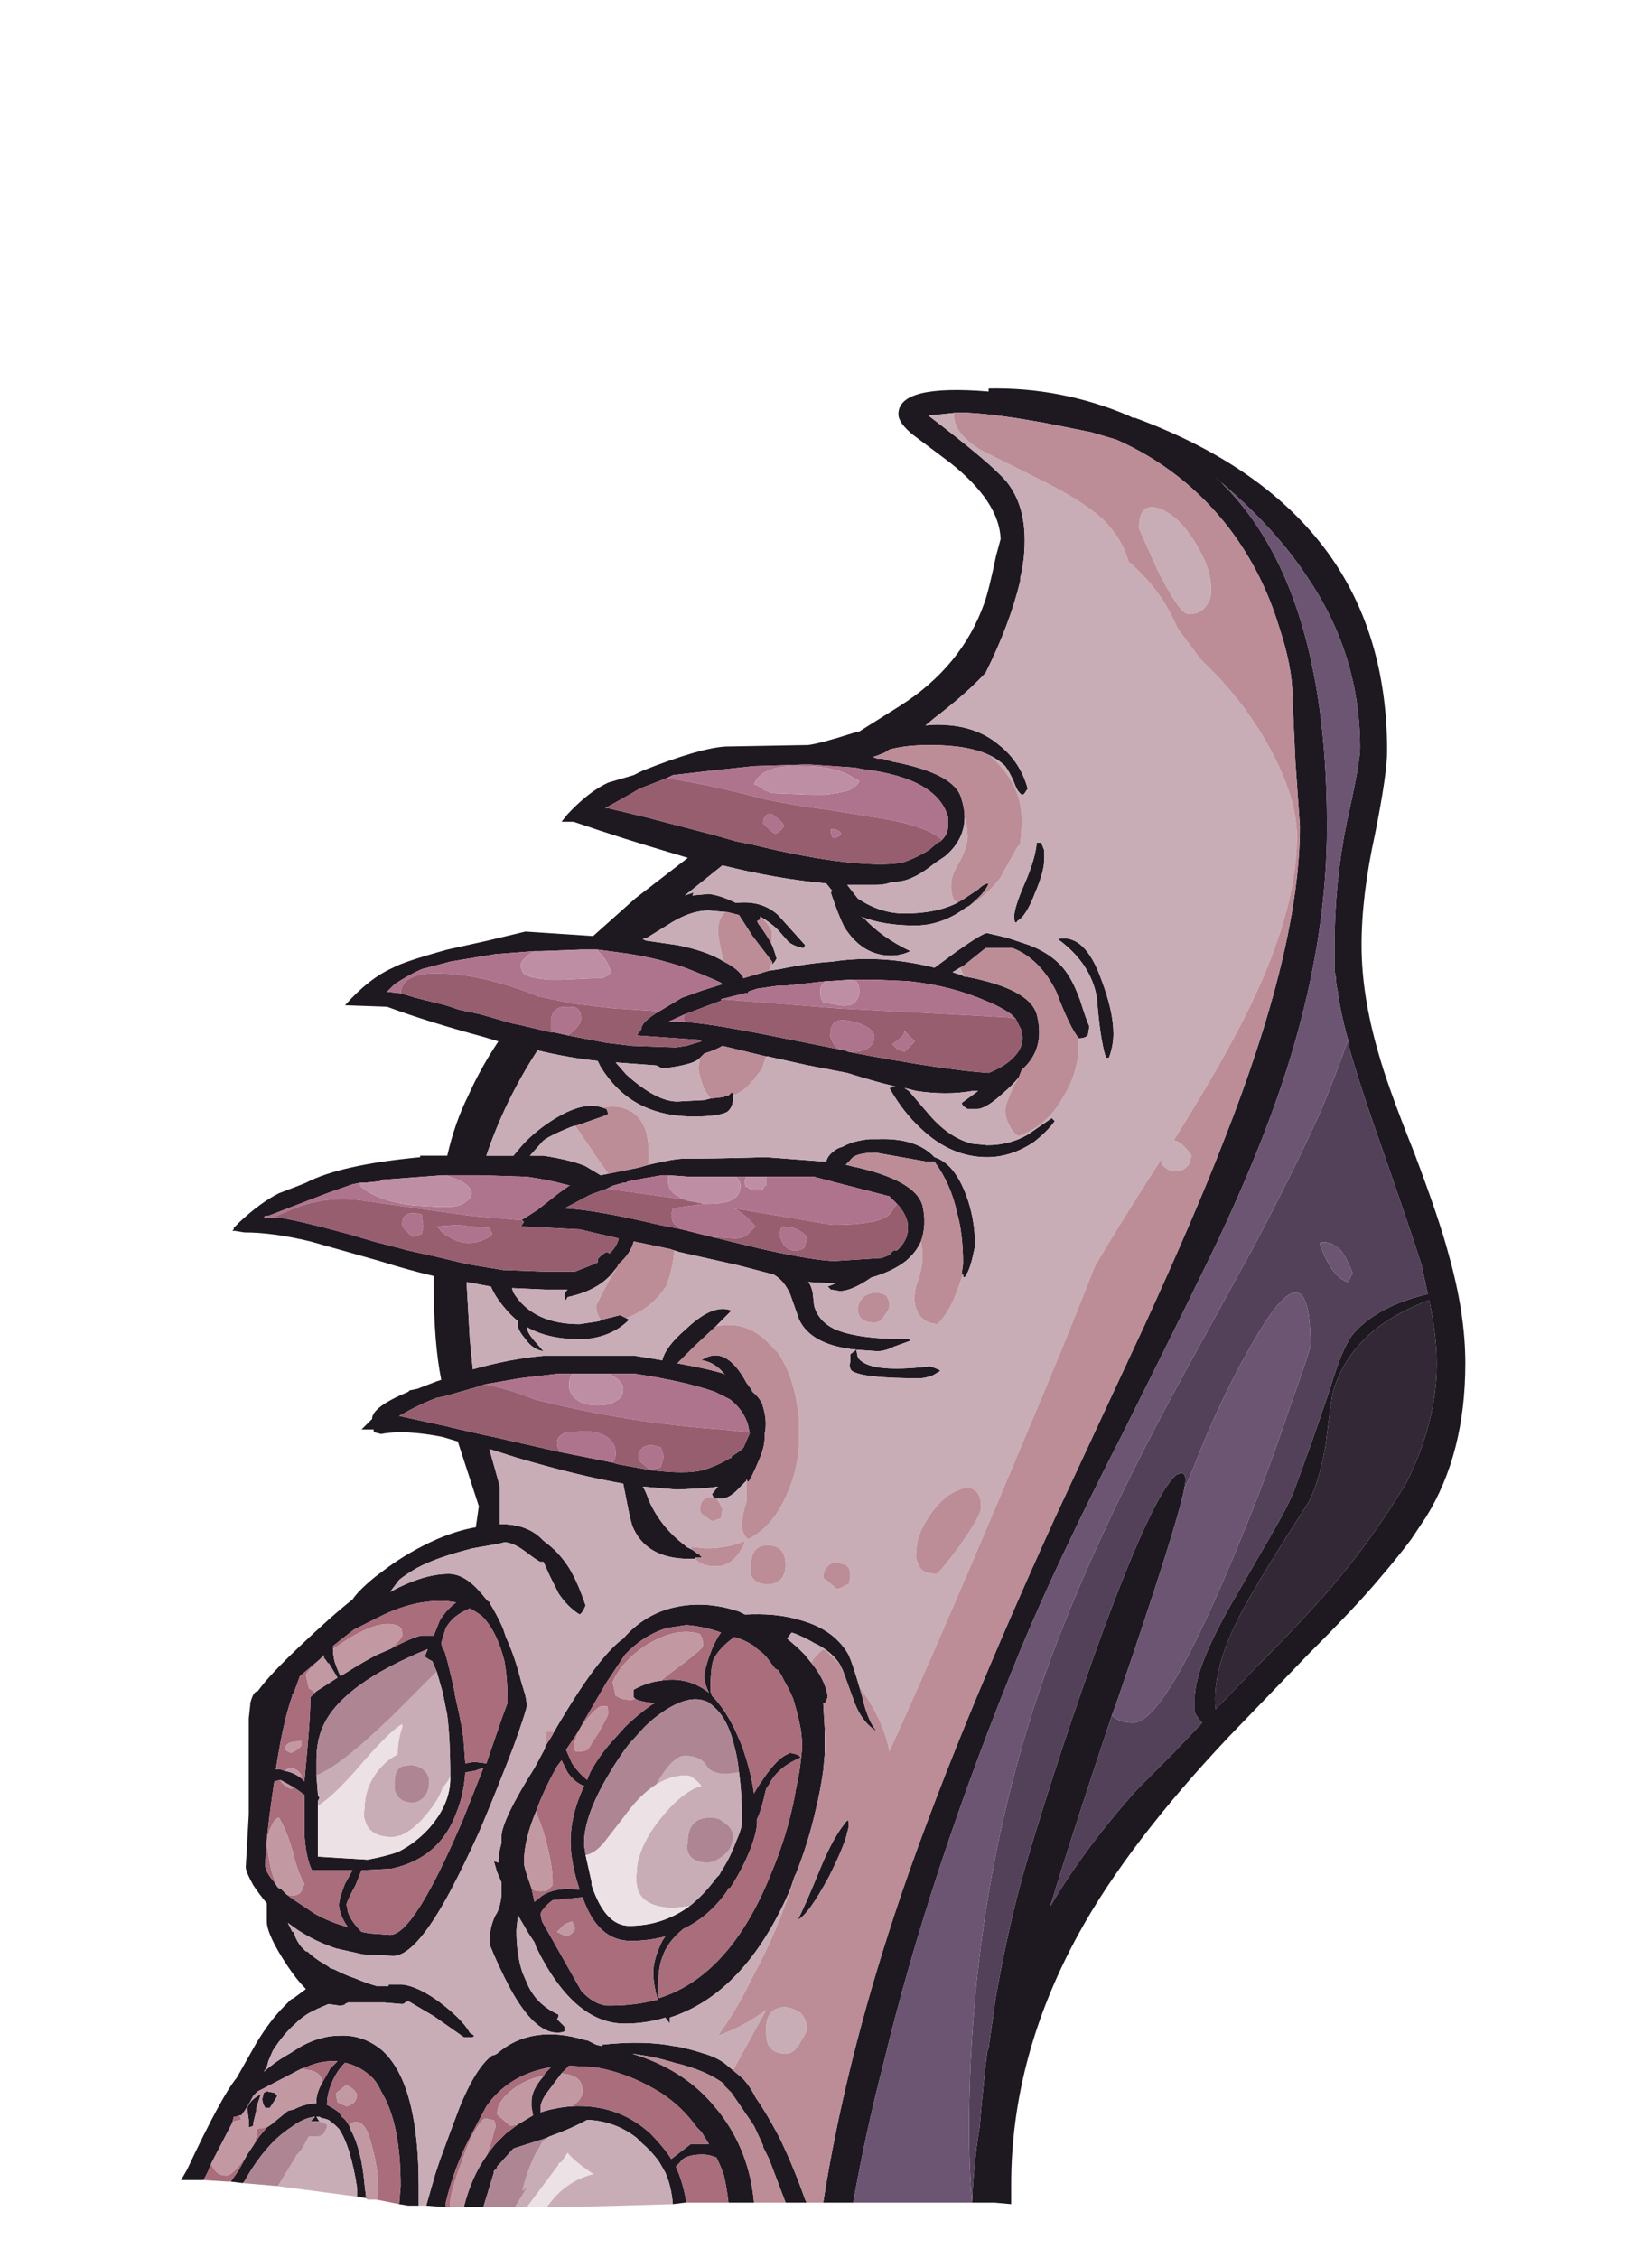 <?xml version="1.0" encoding="UTF-8" standalone="no"?>
<svg xmlns:ffdec="https://www.free-decompiler.com/flash" xmlns:xlink="http://www.w3.org/1999/xlink" ffdec:objectType="frame" height="525.35px" width="384.5px" xmlns="http://www.w3.org/2000/svg">
  <g transform="matrix(1.0, 0.0, 0.0, 1.0, 108.4, 506.05)">
    <use ffdec:characterId="35" height="423.5" transform="matrix(1.0, 0.0, 0.0, 1.0, -66.25, -416.0)" width="298.9" xlink:href="#sprite0"/>
  </g>
  <defs>
    <g id="sprite0" transform="matrix(1.0, 0.0, 0.0, 1.0, 149.45, 423.5)">
      <use ffdec:characterId="34" height="60.5" transform="matrix(7.0, 0.0, 0.0, 7.0, -149.45, -423.5)" width="42.7" xlink:href="#shape0"/>
    </g>
    <g id="shape0" transform="matrix(1.0, 0.0, 0.0, 1.0, 21.35, 60.5)">
      <path d="M-20.6 -0.9 L-21.35 -0.9 -21.15 -1.25 Q-20.0 -3.7 -19.5 -4.3 L-18.85 -5.45 Q-18.4 -6.2 -17.9 -6.7 L-17.7 -6.9 -17.6 -6.95 -17.2 -7.25 Q-17.5 -7.55 -17.8 -8.0 -18.5 -9.05 -18.5 -9.5 L-18.5 -10.1 Q-18.75 -10.4 -18.95 -10.7 -19.2 -11.15 -19.2 -11.3 L-19.1 -13.05 -19.1 -16.25 -19.05 -16.7 -19.05 -16.75 Q-18.95 -17.15 -18.8 -17.15 -18.45 -17.65 -17.45 -18.6 -16.35 -19.65 -15.65 -20.2 -15.45 -20.5 -14.9 -20.95 L-14.5 -21.25 Q-13.75 -21.8 -12.85 -22.2 -12.15 -22.5 -11.55 -22.6 L-11.45 -23.3 -12.15 -25.45 -12.65 -25.6 Q-13.9 -25.85 -14.7 -25.7 L-14.9 -25.75 Q-14.95 -25.75 -14.95 -25.85 L-15.35 -25.85 -15.0 -26.2 Q-15.0 -26.6 -13.8 -27.1 L-13.75 -27.15 -13.5 -27.2 -12.85 -27.45 -12.7 -27.5 Q-12.95 -28.75 -12.95 -30.65 L-12.95 -30.95 Q-13.8 -31.15 -14.75 -31.45 L-17.05 -32.1 Q-18.3 -32.4 -19.25 -32.4 L-19.55 -32.45 -19.65 -32.45 -19.6 -32.5 -19.6 -32.55 -19.4 -32.75 Q-18.7 -33.4 -18.1 -33.7 L-17.45 -33.95 -17.2 -34.05 Q-16.05 -34.65 -13.4 -34.9 L-13.4 -34.95 -12.5 -34.95 Q-12.25 -36.05 -11.8 -36.95 -11.4 -37.85 -10.8 -38.75 L-11.3 -38.9 Q-13.15 -39.4 -14.5 -39.9 L-15.9 -39.95 Q-15.1 -40.85 -14.3 -41.2 -13.95 -41.4 -12.5 -41.8 L-11.15 -42.1 -9.9 -42.4 -7.65 -42.25 -6.25 -43.5 -4.5 -44.85 -5.0 -45.0 Q-6.7 -45.5 -8.3 -46.05 L-8.7 -46.05 -8.5 -46.3 Q-7.8 -47.05 -7.15 -47.35 L-6.3 -47.6 -6.0 -47.75 Q-4.1 -48.5 -3.25 -48.55 L-0.5 -48.6 Q-0.1 -48.65 1.0 -49.0 L1.2 -49.05 2.55 -49.9 Q4.6 -51.2 5.35 -53.3 5.5 -53.7 5.75 -54.9 L5.9 -55.45 Q5.85 -56.7 4.2 -58.0 L3.0 -58.9 Q2.5 -59.3 2.5 -59.6 2.5 -60.6 5.5 -60.35 5.5 -60.55 5.5 -60.45 7.9 -60.5 10.15 -59.55 L10.35 -59.45 10.3 -59.5 Q14.95 -57.8 17.05 -54.6 18.75 -52.0 18.75 -48.4 18.75 -47.65 18.35 -45.65 17.9 -43.6 17.9 -41.95 17.9 -40.3 18.45 -38.4 18.75 -37.3 19.65 -35.05 20.5 -32.8 20.8 -31.65 21.35 -29.7 21.35 -28.05 21.35 -25.05 20.05 -22.95 L19.55 -22.2 Q19.1 -21.6 18.5 -20.9 17.75 -20.0 16.15 -18.4 L13.5 -15.65 Q10.15 -12.1 8.5 -9.1 6.25 -5.0 6.25 -0.75 L6.25 -0.1 5.7 -0.15 4.95 -0.15 Q5.0 -1.45 5.2 -2.65 5.3 -3.85 5.45 -5.15 L5.5 -5.3 5.7 -6.7 5.7 -6.75 Q6.15 -9.4 6.8 -11.6 7.9 -15.3 9.3 -19.15 11.0 -23.75 11.75 -24.35 L11.9 -24.4 Q12.05 -24.4 12.05 -24.15 L12.0 -23.85 Q11.75 -22.6 9.8 -16.9 L9.6 -16.35 Q8.15 -12.0 7.55 -10.0 8.7 -11.95 10.45 -13.9 L11.65 -15.1 12.6 -16.1 Q12.45 -16.25 12.35 -16.45 L12.35 -16.9 Q12.35 -18.0 13.8 -20.45 L14.9 -22.35 Q15.45 -23.3 15.65 -23.8 L16.25 -25.45 16.85 -27.2 Q17.25 -28.55 17.6 -29.0 18.4 -29.95 20.1 -30.35 L19.9 -31.3 Q19.55 -32.4 18.7 -34.85 17.85 -37.25 17.5 -38.5 L17.45 -38.8 Q17.2 -39.7 17.1 -40.45 17.05 -40.65 17.05 -40.85 L17.0 -41.1 17.0 -41.9 Q17.0 -44.0 17.4 -46.0 17.85 -48.0 17.85 -48.5 17.85 -51.55 16.15 -54.1 15.05 -55.8 13.15 -57.4 L13.05 -57.5 Q14.35 -56.3 15.2 -54.5 16.75 -51.2 16.75 -45.9 16.75 -42.55 15.75 -38.95 14.95 -36.05 13.25 -32.4 12.6 -31.0 9.95 -25.7 7.75 -21.4 6.55 -18.5 3.55 -11.2 2.0 -4.75 1.4 -2.45 1.0 -0.15 L0.0 -0.15 Q0.65 -4.35 2.15 -9.05 3.9 -14.55 7.7 -22.9 L10.7 -29.35 Q12.35 -32.95 13.3 -35.4 15.85 -41.85 15.85 -45.9 L15.7 -48.05 15.6 -50.25 Q15.6 -51.2 15.15 -52.55 14.6 -54.35 13.5 -55.8 12.0 -57.75 9.75 -58.75 L8.9 -59.0 7.4 -59.3 Q5.45 -59.65 4.55 -59.65 L4.45 -59.65 3.5 -59.55 Q5.6 -57.95 6.1 -57.35 6.7 -56.6 6.7 -55.4 6.7 -54.75 6.55 -54.15 L6.55 -54.05 Q6.2 -52.6 5.4 -51.0 4.75 -50.3 3.7 -49.5 L3.4 -49.25 Q3.8 -49.3 4.25 -49.25 5.2 -49.15 5.85 -48.6 6.55 -48.05 6.8 -47.15 L6.7 -47.0 6.65 -46.95 6.6 -46.95 Q6.45 -47.05 6.35 -47.35 6.2 -47.7 6.05 -47.9 5.85 -48.1 5.55 -48.25 4.85 -48.6 3.55 -48.6 2.75 -48.6 2.2 -48.45 L2.05 -48.35 1.8 -48.25 1.65 -48.2 1.8 -48.15 1.95 -48.15 2.3 -48.05 Q4.4 -47.65 4.6 -46.8 4.7 -46.5 4.7 -46.2 4.7 -45.45 4.05 -44.9 L3.75 -44.7 3.55 -44.55 Q2.9 -44.05 2.35 -44.05 L2.3 -44.05 Q2.05 -43.95 1.75 -43.95 L0.8 -43.95 1.15 -43.5 Q1.9 -43.0 2.7 -43.0 3.75 -43.0 4.45 -43.35 L4.7 -43.5 5.15 -43.8 Q5.35 -44.0 5.5 -44.0 5.4 -43.7 4.85 -43.25 L4.75 -43.2 Q3.95 -42.6 3.05 -42.6 2.0 -42.6 1.25 -42.9 L1.35 -42.85 Q1.95 -42.2 2.9 -41.75 2.6 -41.6 2.25 -41.6 1.3 -41.6 0.7 -42.55 0.5 -42.95 0.25 -43.7 L0.3 -43.75 0.1 -44.0 Q-1.55 -44.15 -3.35 -44.6 L-4.6 -43.6 -4.3 -43.7 -4.35 -43.6 -3.8 -43.65 Q-3.4 -43.6 -2.9 -43.35 -2.05 -43.45 -1.5 -42.95 L-0.6 -41.95 -0.65 -41.85 Q-0.95 -41.9 -1.15 -42.05 L-1.5 -42.45 Q-1.75 -42.7 -2.1 -42.9 L-2.1 -42.8 -2.2 -42.75 -2.15 -42.65 Q-1.85 -42.25 -1.7 -41.95 -1.6 -41.7 -1.55 -41.5 -1.6 -41.4 -1.7 -41.3 L-1.7 -41.4 -2.35 -42.25 -2.8 -42.95 -3.2 -43.05 -3.25 -43.05 -3.8 -43.1 Q-4.45 -43.1 -5.2 -42.6 L-5.85 -42.2 -6.0 -42.15 -5.9 -42.1 -4.85 -41.95 Q-3.85 -41.75 -3.3 -41.4 -2.8 -41.15 -2.65 -40.85 L-1.8 -41.1 -1.45 -41.15 Q-0.5 -41.35 0.3 -41.4 1.9 -41.65 3.7 -41.2 L4.45 -41.75 Q5.3 -42.35 5.45 -42.35 L6.1 -42.2 6.85 -41.95 Q7.75 -41.6 8.15 -40.95 8.35 -40.65 8.55 -40.1 8.75 -39.45 8.85 -39.25 L8.8 -38.95 Q8.7 -38.85 8.5 -38.85 8.2 -39.2 7.75 -40.4 7.2 -41.5 6.3 -41.85 L5.4 -41.85 4.65 -41.25 4.55 -41.2 4.3 -41.05 4.6 -40.95 4.7 -40.9 4.75 -40.9 Q6.85 -40.5 7.1 -39.65 7.4 -38.5 6.6 -37.8 L6.5 -37.55 Q6.3 -37.3 5.95 -37.0 5.4 -36.5 5.1 -36.5 L4.8 -36.5 4.65 -36.6 4.6 -36.7 5.15 -37.1 4.95 -37.1 Q4.1 -36.95 3.1 -37.1 L2.7 -37.2 2.85 -37.1 3.45 -36.4 Q4.15 -35.55 4.95 -35.35 L5.45 -35.3 Q6.2 -35.3 6.8 -35.65 L7.6 -36.2 7.7 -36.1 Q7.45 -35.75 7.0 -35.4 6.25 -34.9 5.45 -34.9 4.25 -34.9 3.25 -35.85 2.65 -36.4 2.2 -37.2 L2.4 -37.25 Q1.75 -37.4 0.8 -37.7 L-0.5 -37.95 -1.85 -38.25 -1.9 -38.25 -3.35 -38.6 Q-3.6 -38.45 -3.95 -38.35 L-4.1 -38.2 -4.15 -38.15 Q-4.3 -38.05 -4.5 -38.0 -4.85 -37.9 -5.35 -37.85 L-5.55 -37.95 -6.9 -38.05 -6.55 -37.65 Q-5.55 -36.75 -4.85 -36.75 L-3.95 -36.8 -3.75 -36.85 -3.3 -36.9 -3.25 -36.95 -3.15 -36.95 -3.05 -37.05 Q-3.0 -37.05 -3.0 -36.95 L-3.0 -36.85 Q-3.0 -36.55 -3.2 -36.4 -3.5 -36.25 -4.3 -36.25 -5.9 -36.25 -6.85 -37.2 -7.15 -37.5 -7.4 -37.9 L-7.5 -38.1 Q-8.45 -38.2 -9.5 -38.45 -10.6 -36.75 -11.2 -34.95 L-10.3 -34.95 -10.05 -35.25 Q-9.7 -35.65 -9.2 -36.0 -8.05 -36.8 -7.35 -36.55 L-7.2 -36.5 -7.15 -36.35 -7.2 -36.3 -8.2 -35.95 -8.25 -35.95 -8.4 -35.9 Q-9.25 -35.55 -9.35 -35.4 L-9.75 -34.95 -9.3 -34.95 Q-8.35 -34.8 -7.9 -34.6 L-7.4 -34.3 -7.15 -34.35 -6.15 -34.55 -5.8 -34.65 Q-4.95 -34.85 -4.65 -34.85 -3.65 -34.85 -1.9 -34.9 L0.1 -34.75 Q0.15 -35.0 0.5 -35.2 L0.65 -35.25 Q1.0 -35.45 1.55 -35.5 L1.8 -35.5 Q3.1 -35.55 3.7 -34.9 4.35 -34.7 4.75 -33.65 5.05 -32.85 5.05 -31.95 L4.95 -31.5 Q4.85 -31.1 4.7 -30.9 4.65 -30.9 4.65 -31.0 L4.6 -31.0 4.65 -31.35 Q4.65 -32.35 4.45 -33.05 4.25 -34.0 3.7 -34.75 L3.45 -34.75 1.75 -35.05 Q1.05 -35.05 0.9 -34.8 L0.75 -34.65 0.95 -34.6 Q3.05 -34.15 3.3 -33.3 3.45 -32.65 3.25 -32.1 3.1 -31.75 2.75 -31.45 2.3 -31.1 1.6 -30.9 0.95 -30.45 0.55 -30.45 L0.25 -30.5 0.15 -30.6 0.4 -30.7 -0.5 -30.75 Q-0.4 -30.65 -0.35 -30.4 L-0.3 -29.95 Q-0.15 -29.45 0.35 -29.2 1.1 -28.85 2.85 -28.85 L2.9 -28.8 2.35 -28.6 2.25 -28.55 Q2.0 -28.45 1.8 -28.45 L1.1 -28.5 1.15 -28.25 Q1.5 -27.7 3.55 -27.95 3.85 -27.85 3.9 -27.8 L3.65 -27.65 Q3.4 -27.55 3.2 -27.55 1.3 -27.55 0.95 -27.8 0.85 -27.9 0.9 -28.1 L0.9 -28.35 1.1 -28.5 Q-0.4 -28.65 -0.8 -29.5 L-1.1 -30.35 Q-1.3 -30.8 -1.65 -31.0 L-2.8 -31.3 -4.8 -31.75 -4.95 -31.8 -5.1 -31.85 -6.3 -32.1 Q-6.4 -31.7 -6.8 -31.35 L-6.85 -31.25 -7.05 -31.0 Q-7.55 -30.45 -8.5 -30.25 L-8.55 -30.15 Q-8.6 -30.15 -8.6 -30.35 -8.6 -30.4 -8.5 -30.5 L-9.25 -30.5 -10.35 -30.55 -10.3 -30.4 Q-9.65 -29.35 -8.1 -29.35 L-7.45 -29.45 -7.35 -29.5 -6.75 -29.65 -6.55 -29.55 -6.45 -29.5 Q-6.7 -29.25 -7.0 -29.1 -7.5 -28.85 -8.1 -28.85 -9.15 -28.85 -9.85 -29.25 -9.85 -29.1 -9.65 -28.85 L-9.3 -28.45 Q-9.65 -28.5 -9.9 -28.85 -10.15 -29.15 -10.15 -29.3 L-10.15 -29.45 Q-10.4 -29.65 -10.6 -29.9 -10.9 -30.25 -11.05 -30.6 L-11.85 -30.75 -11.85 -30.6 -11.75 -28.85 -11.65 -27.85 Q-10.4 -28.2 -9.3 -28.3 L-6.25 -28.3 -5.35 -28.15 Q-5.25 -28.6 -4.55 -29.2 -3.65 -30.05 -3.05 -29.8 L-3.55 -29.3 -4.3 -28.6 -4.85 -28.05 Q-3.75 -27.85 -3.3 -27.7 L-3.25 -27.65 Q-3.6 -28.1 -4.05 -28.15 -3.25 -28.7 -2.55 -27.4 L-2.4 -27.2 -2.35 -27.1 Q-2.05 -26.85 -2.0 -26.6 -1.85 -26.1 -1.95 -25.7 L-1.95 -25.55 Q-1.95 -25.25 -2.15 -24.8 -2.4 -24.2 -2.5 -24.1 L-2.55 -24.2 -2.55 -24.15 -2.75 -23.95 Q-3.1 -23.55 -3.4 -23.55 L-3.55 -23.55 -3.65 -23.55 -3.65 -23.6 -3.7 -23.7 -3.5 -23.95 -3.9 -23.9 -4.85 -23.85 -6.0 -23.95 Q-5.9 -23.8 -5.8 -23.5 -5.4 -22.6 -4.6 -22.0 L-4.55 -21.95 -4.35 -21.85 -4.15 -21.7 -4.1 -21.7 -4.1 -21.65 -4.05 -21.65 -4.05 -21.6 -4.25 -21.6 -4.25 -21.55 -4.45 -21.55 Q-5.9 -21.55 -6.35 -22.65 -6.45 -23.0 -6.55 -23.55 L-6.65 -24.05 Q-8.1 -24.3 -10.15 -24.9 L-11.1 -25.2 -10.75 -23.95 -10.75 -22.7 -10.55 -22.7 Q-9.75 -22.65 -9.3 -22.15 -8.8 -21.8 -8.45 -21.25 -8.15 -20.75 -7.9 -20.0 -8.0 -19.75 -8.1 -19.7 -8.5 -19.95 -8.8 -20.4 L-9.1 -21.0 -9.3 -21.45 -9.4 -21.45 Q-9.45 -21.45 -9.85 -21.75 -10.3 -22.1 -10.6 -22.1 L-10.8 -22.05 -11.65 -21.9 Q-12.85 -21.6 -13.5 -21.25 -13.85 -21.05 -14.1 -20.85 L-14.4 -20.45 Q-13.3 -21.05 -12.45 -21.05 -12.15 -21.05 -11.85 -20.85 -11.55 -20.65 -11.2 -20.2 L-11.15 -20.15 -11.05 -20.1 -11.1 -20.1 Q-10.85 -19.7 -10.65 -19.25 L-10.55 -18.95 Q-10.25 -18.3 -10.05 -17.5 L-9.9 -17.0 -9.85 -16.7 Q-9.85 -16.55 -10.3 -15.3 -10.8 -14.0 -11.3 -12.8 L-11.45 -12.45 Q-11.95 -11.35 -12.4 -10.5 -13.55 -8.35 -14.3 -8.35 L-15.3 -8.4 -16.2 -8.6 Q-17.1 -8.9 -17.8 -9.45 L-17.65 -9.15 -17.6 -9.15 Q-17.55 -8.9 -17.35 -8.65 L-17.2 -8.5 -17.15 -8.5 Q-16.9 -8.25 -16.45 -8.0 L-16.4 -7.95 -16.25 -7.9 -16.15 -7.85 Q-15.85 -7.7 -15.55 -7.6 -15.2 -7.45 -14.85 -7.35 L-14.45 -7.35 -14.45 -7.4 -14.0 -7.4 Q-13.5 -7.35 -12.8 -6.85 -12.0 -6.25 -11.75 -5.8 L-11.6 -5.7 -11.65 -5.65 -11.95 -5.65 -12.95 -6.35 -13.8 -6.85 -13.9 -6.8 Q-13.95 -6.75 -14.0 -6.75 L-14.6 -6.8 -15.8 -6.8 -15.9 -6.75 Q-15.9 -6.7 -16.1 -6.7 L-16.45 -6.75 -16.8 -6.6 -17.1 -6.45 Q-17.35 -6.3 -17.55 -6.1 -17.95 -5.75 -18.3 -5.2 L-18.45 -4.85 -18.5 -4.65 -18.6 -4.5 Q-18.2 -4.85 -17.75 -5.1 L-17.35 -5.35 -17.15 -5.45 Q-16.6 -5.7 -16.1 -5.7 -15.3 -5.75 -14.65 -5.2 L-14.55 -5.1 Q-13.45 -3.95 -13.45 -0.7 L-13.45 -0.05 -13.8 -0.05 -14.1 -0.1 -14.05 -0.7 Q-14.05 -2.8 -14.7 -3.85 -14.85 -4.2 -15.1 -4.4 -15.45 -4.7 -15.9 -4.8 -16.2 -4.5 -16.35 -4.1 -16.5 -3.75 -16.5 -3.4 -16.3 -3.3 -16.1 -3.15 L-16.0 -3.0 Q-15.8 -2.85 -15.7 -2.55 -15.35 -1.9 -15.25 -0.75 L-15.2 -0.3 -15.5 -0.35 -15.5 -0.65 Q-15.6 -1.3 -15.75 -1.8 -15.9 -2.3 -16.1 -2.6 L-16.15 -2.65 Q-16.3 -2.8 -16.45 -2.9 L-16.6 -2.95 -16.65 -2.95 -16.75 -3.0 -16.85 -3.0 -16.75 -2.85 -17.05 -2.85 -16.95 -2.95 -16.9 -3.0 -16.95 -3.0 Q-17.3 -2.95 -17.7 -2.65 -18.55 -2.1 -19.25 -0.85 L-19.3 -0.8 -19.7 -0.85 -19.45 -1.2 -19.15 -1.75 -18.95 -2.05 -18.75 -2.35 -18.5 -2.65 -18.35 -2.75 -17.8 -3.2 -17.6 -3.25 Q-17.2 -3.45 -16.85 -3.45 L-16.85 -3.55 Q-16.85 -3.8 -16.65 -4.15 L-16.45 -4.5 -16.4 -4.6 -16.15 -4.85 -16.35 -4.85 Q-16.75 -4.85 -17.2 -4.65 L-17.35 -4.6 -17.45 -4.55 -18.7 -3.9 -18.8 -3.85 -18.95 -3.7 Q-19.15 -3.3 -19.35 -3.05 L-19.4 -3.05 -19.55 -3.0 -19.6 -3.0 -19.65 -2.8 -20.35 -1.45 -20.45 -1.2 -20.6 -0.9 M-0.55 -0.15 L-1.25 -0.15 -1.8 -1.6 -2.0 -2.0 -2.0 -2.05 -2.3 -2.7 -2.4 -2.85 -3.05 -3.8 -3.3 -4.05 -3.3 -4.1 Q-3.9 -4.55 -4.95 -4.8 -5.6 -5.0 -6.35 -5.1 -4.7 -4.6 -3.7 -3.45 L-3.45 -3.15 Q-2.45 -1.85 -2.3 -0.15 L-3.15 -0.15 Q-3.2 -0.6 -3.3 -1.05 -3.4 -1.35 -3.55 -1.65 -3.8 -1.75 -4.0 -1.75 -4.6 -1.75 -4.75 -1.5 L-4.9 -1.35 Q-4.65 -0.8 -4.55 -0.15 L-4.6 -0.15 -5.0 -0.1 Q-5.05 -0.7 -5.25 -1.15 L-5.45 -1.5 Q-5.7 -1.85 -6.05 -2.15 L-6.2 -2.3 Q-6.9 -2.85 -7.8 -2.9 L-7.85 -2.9 Q-8.4 -2.6 -9.1 -2.35 L-9.2 -2.3 -9.35 -2.25 -10.3 -1.95 -10.75 -1.45 -10.85 -1.35 -10.85 -1.3 -10.95 -1.2 -10.95 -1.15 -11.3 0.0 -11.95 0.0 Q-11.7 -1.0 -11.2 -1.7 L-11.1 -1.85 -10.9 -2.1 -10.55 -2.45 -10.15 -2.75 Q-9.9 -2.9 -9.65 -3.05 L-9.7 -3.35 -9.7 -3.5 Q-9.7 -3.9 -9.3 -4.35 L-9.25 -4.45 -9.05 -4.65 Q-10.3 -4.45 -11.05 -3.55 L-11.2 -3.35 -11.65 -2.5 Q-12.25 -1.4 -12.55 -0.15 L-12.55 0.0 -13.2 -0.05 -12.9 -1.1 -12.75 -1.55 -12.4 -2.5 -12.1 -3.3 Q-11.55 -4.65 -11.0 -5.05 L-10.95 -5.05 -10.85 -5.1 Q-9.7 -6.1 -7.9 -5.55 L-7.85 -5.55 -7.55 -5.4 -7.35 -5.35 -7.35 -5.4 Q-5.95 -5.55 -4.95 -5.35 L-4.9 -5.35 Q-4.4 -5.25 -3.95 -5.1 -3.6 -5.0 -3.3 -4.8 L-3.0 -4.55 -2.7 -4.3 Q-2.45 -4.05 -2.25 -3.65 -1.9 -3.15 -1.5 -2.4 L-1.4 -2.2 Q-0.95 -1.25 -0.6 -0.25 L-0.55 -0.15 M1.2 -17.3 L1.3 -16.95 Q1.5 -16.1 1.8 -15.8 1.3 -16.1 1.05 -16.75 L0.65 -17.85 0.55 -18.05 Q0.25 -18.5 -0.3 -18.75 -0.55 -18.9 -0.9 -19.05 L-1.05 -19.1 -1.2 -18.9 -0.85 -18.6 -0.6 -18.35 -0.4 -18.1 Q0.05 -17.55 0.15 -17.0 0.15 -16.9 0.05 -16.75 L0.0 -16.75 0.05 -15.9 0.05 -15.85 0.05 -15.05 0.0 -14.5 Q-0.1 -13.8 -0.25 -13.2 -0.5 -12.1 -0.9 -11.1 L-0.95 -11.0 -1.1 -10.55 Q-2.6 -7.1 -5.1 -6.3 L-5.1 -6.1 -5.25 -6.3 Q-5.9 -6.1 -6.6 -6.1 -8.3 -6.1 -9.55 -8.65 L-9.6 -8.8 -9.8 -9.1 -10.15 -9.7 -10.2 -9.2 Q-10.2 -8.4 -10.0 -7.8 L-9.85 -7.45 Q-9.75 -7.2 -9.55 -6.95 -9.25 -6.6 -8.8 -6.4 -8.8 -6.3 -8.85 -6.25 L-8.6 -6.0 -8.6 -5.9 Q-8.55 -5.9 -8.6 -5.85 -8.65 -5.8 -8.85 -5.8 -9.6 -5.8 -10.4 -7.25 -10.8 -8.0 -11.1 -8.75 -11.1 -9.3 -10.9 -9.7 -10.75 -9.9 -10.7 -10.35 L-10.7 -10.8 -10.85 -11.15 -10.95 -11.5 -10.8 -11.45 Q-10.8 -11.75 -10.7 -12.1 L-10.7 -12.3 Q-10.7 -12.85 -9.6 -14.6 L-9.25 -15.25 -9.25 -15.3 -9.0 -15.7 -8.95 -15.8 Q-7.5 -18.3 -6.65 -18.9 -6.0 -19.65 -5.1 -19.9 -4.0 -20.2 -2.8 -19.8 L-2.6 -19.7 Q-1.6 -19.75 -0.9 -19.55 0.35 -19.25 0.85 -18.35 1.0 -18.0 1.2 -17.3 M13.05 -57.5 L13.05 -57.5 M1.7 -48.8 L1.7 -48.8 M3.95 -45.45 Q4.15 -45.65 4.15 -45.9 L4.15 -46.2 Q3.8 -47.5 1.3 -47.8 L1.05 -47.85 -0.4 -47.95 -0.7 -47.95 -2.3 -47.9 -3.7 -47.75 -5.0 -47.6 -5.2 -47.5 -6.1 -47.15 Q-6.35 -47.0 -7.25 -46.5 L-7.15 -46.5 -5.9 -46.2 -3.6 -45.6 -2.9 -45.4 -2.4 -45.3 Q-0.75 -44.9 0.4 -44.75 1.95 -44.55 2.65 -44.7 3.1 -44.85 3.5 -45.1 L3.8 -45.35 3.9 -45.4 3.95 -45.45 M1.15 -48.45 L1.15 -48.45 M7.35 -44.8 Q7.35 -44.4 7.05 -43.7 6.75 -42.9 6.45 -42.75 6.45 -42.7 6.4 -42.7 6.35 -42.7 6.35 -42.9 6.35 -43.2 6.7 -44.0 7.05 -44.8 7.1 -45.35 L7.25 -45.35 7.35 -45.1 7.35 -44.8 M9.65 -39.0 Q9.65 -38.6 9.5 -38.2 L9.4 -38.2 Q9.2 -38.85 9.1 -40.2 8.9 -41.35 7.8 -42.15 8.7 -42.35 9.25 -40.8 9.65 -39.75 9.65 -39.0 M6.4 -39.5 L6.25 -39.65 Q5.9 -39.9 5.4 -40.1 4.25 -40.6 2.85 -40.75 L1.75 -40.8 0.9 -40.8 0.15 -40.75 0.1 -40.75 -1.25 -40.6 -1.5 -40.6 -2.2 -40.5 -2.5 -40.4 -2.5 -40.35 -2.6 -40.35 -3.4 -40.15 -3.4 -40.1 -4.6 -39.65 -5.15 -39.4 -4.6 -39.4 -4.15 -39.35 Q-3.25 -39.25 -1.05 -38.8 L0.7 -38.45 0.85 -38.4 Q4.0 -37.8 5.5 -37.7 5.75 -37.8 6.0 -37.95 6.75 -38.45 6.6 -39.05 L6.6 -39.1 Q6.5 -39.3 6.4 -39.5 M2.45 -33.35 L2.2 -33.6 Q0.05 -34.15 -0.3 -34.25 L-1.9 -34.25 -2.55 -34.25 -2.9 -34.25 -4.45 -34.25 -5.15 -34.3 -5.35 -34.3 -5.95 -34.2 -6.45 -34.1 -6.5 -34.1 -6.55 -34.05 -6.65 -34.05 -7.0 -33.95 -7.2 -33.85 -7.75 -33.65 -8.6 -33.2 Q-7.55 -33.15 -5.45 -32.65 L-4.7 -32.5 -3.7 -32.25 -2.05 -31.85 Q-0.25 -31.45 0.4 -31.45 L1.95 -31.55 2.2 -31.65 2.25 -31.7 Q2.3 -31.8 2.4 -31.8 L2.45 -31.8 Q2.9 -32.2 2.8 -32.75 2.7 -33.1 2.45 -33.35 M17.95 -28.8 Q17.25 -28.1 16.95 -27.1 16.9 -26.9 16.7 -25.3 16.5 -24.15 16.15 -23.45 14.6 -21.05 13.95 -19.85 12.9 -17.9 13.05 -16.55 L14.3 -17.85 Q15.8 -19.35 16.85 -20.55 18.3 -22.25 19.4 -24.1 20.4 -26.1 20.4 -28.05 20.4 -28.95 20.15 -30.15 18.7 -29.6 17.95 -28.8 M0.2 -11.0 Q-0.5 -9.7 -0.85 -9.55 -0.65 -9.9 -0.1 -11.25 0.25 -12.1 0.6 -12.6 L0.75 -12.8 0.8 -12.85 Q0.85 -12.9 0.85 -12.65 L0.8 -12.45 Q0.7 -12.0 0.2 -11.0 M-14.05 -40.35 L-13.55 -40.2 -12.55 -39.95 -12.1 -39.8 -11.4 -39.65 -10.35 -39.35 -10.1 -39.3 -9.05 -39.05 -8.95 -39.05 -8.5 -38.95 -7.2 -38.7 -6.35 -38.6 -4.9 -38.55 -4.55 -38.6 -4.05 -38.75 -4.1 -38.8 -6.25 -38.95 -6.2 -38.95 -6.05 -39.15 Q-6.05 -39.4 -5.45 -39.75 L-4.7 -40.2 -4.0 -40.45 -3.35 -40.65 -3.4 -40.7 Q-3.95 -40.95 -4.6 -41.2 -5.6 -41.55 -6.75 -41.7 L-7.5 -41.8 -7.55 -41.8 -8.05 -41.8 -9.4 -41.75 -9.6 -41.75 -10.9 -41.65 -12.4 -41.4 -13.35 -41.15 Q-13.8 -40.95 -14.25 -40.65 L-14.5 -40.4 -14.05 -40.35 M-18.3 -32.9 L-18.15 -32.9 Q-17.45 -32.8 -15.8 -32.35 L-14.95 -32.1 -13.8 -31.8 -12.9 -31.6 -11.85 -31.35 -10.65 -31.15 -9.3 -31.1 -8.25 -31.1 Q-7.85 -31.25 -7.5 -31.4 L-7.5 -31.5 Q-7.4 -31.65 -7.2 -31.75 L-7.1 -31.7 Q-6.85 -31.95 -6.8 -32.2 L-8.1 -32.5 -10.05 -32.6 -9.95 -32.75 -10.0 -32.8 -10.05 -32.8 Q-9.8 -32.95 -9.5 -33.15 L-8.8 -33.7 -8.45 -33.95 -8.4 -33.95 -8.6 -34.0 Q-9.15 -34.15 -9.85 -34.25 L-11.4 -34.3 -12.55 -34.3 -12.65 -34.3 -14.65 -34.15 -14.75 -34.1 -15.25 -34.05 -15.4 -34.05 -15.65 -34.0 -16.5 -33.7 -18.45 -32.95 -18.55 -32.95 -18.6 -32.9 -18.3 -32.9 M-2.45 -25.75 L-2.5 -26.0 Q-2.65 -26.5 -3.1 -26.85 L-3.6 -27.1 Q-4.6 -27.45 -6.25 -27.7 L-7.1 -27.7 -8.35 -27.7 -8.85 -27.7 -10.1 -27.55 -11.25 -27.35 -11.55 -27.25 -12.6 -26.95 -12.85 -26.9 Q-13.4 -26.7 -14.1 -26.3 L-12.5 -25.95 -12.3 -25.9 -11.2 -25.65 -10.95 -25.6 -10.3 -25.45 -8.75 -25.1 -7.0 -24.75 -6.85 -24.7 -5.75 -24.5 Q-4.55 -24.35 -4.0 -24.5 -3.5 -24.65 -3.1 -24.9 L-3.05 -24.9 -3.05 -24.95 -2.75 -25.15 -2.65 -25.25 -2.5 -25.6 -2.45 -25.7 -2.45 -25.75 M-11.35 -19.65 Q-11.55 -19.8 -11.75 -19.9 -12.0 -19.8 -12.2 -19.65 -12.4 -19.5 -12.55 -19.25 L-12.7 -18.75 -12.65 -18.55 -12.6 -18.5 Q-12.5 -18.25 -12.25 -17.1 L-12.25 -17.05 Q-11.95 -15.75 -11.95 -15.4 L-11.9 -14.75 -11.6 -14.8 -11.2 -14.75 -10.65 -16.35 -10.5 -16.75 -10.5 -16.95 Q-10.5 -17.6 -10.6 -18.15 -10.85 -19.15 -11.35 -19.65 M-9.7 -10.6 L-9.6 -10.15 -9.35 -10.35 Q-8.9 -10.65 -8.1 -10.55 -8.4 -11.45 -8.4 -12.15 -8.4 -13.05 -7.95 -14.0 -8.25 -14.1 -8.5 -14.45 L-8.7 -14.85 -8.85 -14.65 Q-9.3 -13.85 -9.55 -13.15 -9.95 -12.2 -9.95 -11.45 -9.95 -11.3 -9.75 -10.75 L-9.7 -10.6 M-6.25 -16.9 L-6.3 -16.95 -6.3 -17.2 Q-5.85 -17.45 -5.4 -17.5 -4.5 -17.65 -3.8 -17.1 -3.95 -17.4 -3.95 -17.65 -3.95 -17.9 -3.7 -18.55 -3.55 -18.9 -3.4 -19.1 -3.95 -19.3 -4.55 -19.35 L-5.2 -19.25 Q-6.0 -19.0 -6.6 -18.35 L-7.2 -17.45 -7.9 -16.25 -8.15 -15.8 -8.55 -15.2 -8.35 -14.75 Q-8.15 -14.45 -7.85 -14.2 L-7.75 -14.45 Q-7.45 -15.0 -7.05 -15.45 L-6.6 -15.95 Q-6.2 -16.35 -5.7 -16.7 L-5.6 -16.75 Q-6.1 -16.8 -6.25 -16.9 M-2.8 -14.45 Q-2.85 -14.95 -2.95 -15.3 L-3.0 -15.5 Q-3.2 -16.2 -3.55 -16.55 -3.7 -16.7 -3.85 -16.8 L-4.0 -16.85 Q-4.55 -17.0 -5.35 -16.45 -5.65 -16.25 -5.95 -15.95 L-6.45 -15.4 Q-6.8 -14.95 -7.15 -14.35 -7.95 -13.0 -7.95 -12.1 L-7.95 -12.05 -7.9 -11.7 -7.7 -10.8 -7.7 -10.7 Q-7.25 -9.35 -6.45 -9.35 -5.35 -9.35 -4.45 -10.0 -3.95 -10.4 -3.55 -10.95 L-3.45 -11.05 -3.4 -11.15 Q-3.1 -11.6 -2.9 -12.15 -2.7 -12.6 -2.7 -12.8 -2.7 -13.75 -2.8 -14.45 M-1.9 -18.3 L-2.0 -18.4 -2.25 -18.6 -2.3 -18.65 Q-2.6 -18.85 -2.95 -18.95 -3.45 -18.6 -3.65 -18.2 -3.75 -17.9 -3.75 -17.15 L-3.7 -17.0 Q-3.3 -16.6 -2.95 -15.9 L-2.75 -15.45 Q-2.55 -14.95 -2.4 -14.3 L-2.35 -14.05 -2.3 -13.75 Q-2.2 -13.95 -2.05 -14.15 L-1.95 -14.3 Q-1.6 -14.8 -1.3 -15.0 L-1.1 -15.1 Q-0.8 -15.05 -0.75 -14.95 L-0.95 -14.85 Q-1.55 -14.55 -1.8 -14.05 L-1.9 -13.9 Q-2.05 -13.2 -2.2 -12.9 L-2.2 -12.8 Q-2.2 -12.5 -2.4 -11.95 -2.7 -11.2 -3.1 -10.6 L-3.15 -10.6 -3.2 -10.5 Q-3.8 -9.65 -4.65 -9.25 -5.2 -8.8 -5.35 -8.3 -5.5 -7.95 -5.5 -7.05 L-5.45 -6.95 Q-3.1 -7.7 -1.75 -11.05 -1.2 -12.35 -0.95 -13.65 L-0.9 -13.95 Q-0.8 -14.35 -0.75 -14.8 L-0.7 -15.25 Q-0.7 -15.6 -0.75 -15.9 L-0.8 -16.15 -0.9 -16.55 -1.0 -16.9 Q-1.15 -17.25 -1.3 -17.5 L-1.4 -17.7 -1.5 -17.85 -1.6 -17.9 -1.9 -18.3 M-16.6 -18.3 L-16.6 -18.35 -16.75 -18.2 -17.4 -17.65 -17.6 -17.1 -17.65 -17.05 -17.65 -17.0 Q-17.9 -16.3 -18.1 -15.15 L-18.2 -14.55 -18.05 -14.55 -17.9 -14.5 Q-17.6 -14.45 -17.35 -14.25 L-17.25 -14.15 -17.15 -15.25 Q-17.05 -16.4 -17.05 -16.95 L-16.9 -17.1 -16.85 -17.15 -16.15 -17.6 -16.45 -18.1 -16.45 -18.05 -16.55 -18.2 -16.6 -18.25 -16.6 -18.3 M-18.05 -14.2 L-18.25 -14.15 Q-18.55 -12.15 -18.55 -11.35 -18.55 -11.15 -18.25 -10.8 L-18.15 -10.65 -18.1 -10.6 -18.05 -10.6 -17.85 -10.4 -17.65 -10.25 -16.9 -9.75 Q-16.45 -9.5 -15.95 -9.35 L-15.8 -9.3 -15.9 -9.45 Q-16.1 -9.8 -16.1 -10.05 -16.1 -10.25 -15.9 -10.75 L-15.65 -11.2 -17.0 -11.2 Q-17.2 -11.6 -17.25 -12.4 L-17.25 -13.7 -17.45 -13.85 -17.6 -13.95 Q-17.95 -14.15 -18.05 -14.2 M-14.4 -18.55 Q-13.65 -18.95 -13.35 -19.0 L-12.95 -19.0 -12.75 -19.5 Q-12.5 -19.9 -12.2 -20.1 -12.7 -20.2 -13.35 -20.1 -13.95 -20.0 -14.6 -19.7 L-14.7 -19.65 Q-15.1 -19.45 -15.6 -19.2 L-16.05 -18.85 -16.3 -18.65 -16.3 -18.55 Q-16.3 -18.4 -16.25 -18.15 -16.15 -17.85 -16.05 -17.65 -15.1 -18.25 -14.75 -18.4 L-14.4 -18.55 M-12.85 -17.8 L-13.0 -18.15 -13.1 -18.2 -13.25 -18.3 -13.15 -18.55 Q-15.95 -17.4 -16.6 -16.05 -16.85 -15.55 -16.85 -14.85 L-16.85 -14.35 -16.8 -13.7 -16.75 -13.6 -16.8 -13.5 -16.8 -13.35 -16.8 -11.65 -15.15 -11.55 Q-14.6 -11.65 -14.15 -11.8 -13.55 -12.1 -13.1 -12.6 -12.4 -13.4 -12.4 -14.25 L-12.4 -14.3 Q-12.4 -15.55 -12.5 -16.35 L-12.65 -17.1 -12.85 -17.8 M-11.9 -14.45 Q-11.95 -13.7 -12.2 -13.1 -12.75 -11.6 -14.35 -11.25 L-15.3 -11.2 -15.35 -11.2 -15.55 -10.7 Q-15.85 -10.15 -15.85 -10.05 L-15.8 -9.8 Q-15.7 -9.5 -15.35 -9.15 L-15.1 -9.1 -14.4 -9.05 Q-13.6 -9.05 -11.95 -12.95 L-11.3 -14.6 -11.6 -14.5 -11.9 -14.45 M-18.6 -3.8 L-18.5 -3.85 -18.25 -3.8 -18.15 -3.7 Q-18.2 -3.6 -18.4 -3.3 L-18.55 -3.3 Q-18.65 -3.45 -18.65 -3.6 L-18.6 -3.8 M-18.85 -3.2 L-18.95 -2.8 -18.95 -2.7 -19.1 -2.65 -19.1 -2.9 -19.15 -3.25 Q-19.15 -3.35 -19.1 -3.4 -19.0 -3.6 -18.7 -3.75 L-18.85 -3.3 -18.85 -3.2 M-5.35 -8.85 L-5.25 -9.0 Q-5.8 -8.85 -6.4 -8.85 -7.5 -8.85 -8.0 -10.3 L-9.0 -10.2 Q-9.2 -10.05 -9.35 -9.85 L-9.4 -9.75 -9.35 -9.5 -8.05 -7.2 Q-7.65 -6.75 -7.2 -6.7 L-7.05 -6.7 Q-6.25 -6.7 -5.5 -6.9 -5.65 -7.4 -5.65 -7.8 -5.65 -8.25 -5.35 -8.85 M-8.4 -3.35 Q-6.85 -3.45 -5.75 -2.45 -5.4 -2.1 -5.15 -1.75 L-5.05 -1.6 -4.4 -2.1 -3.8 -2.1 -4.05 -2.5 -4.2 -2.65 Q-4.7 -3.35 -5.4 -3.8 -5.8 -4.05 -6.25 -4.25 -6.95 -4.55 -7.6 -4.65 L-8.45 -4.7 -8.7 -4.45 -9.15 -3.85 Q-9.35 -3.6 -9.4 -3.35 L-9.4 -3.15 Q-8.95 -3.3 -8.4 -3.35" fill="#1e1821" fill-rule="evenodd" stroke="none"/>
      <path d="M-5.0 -0.1 L-6.7 -0.05 -8.6 0.0 -9.2 0.0 -9.0 -0.25 Q-8.45 -0.9 -7.65 -1.1 -8.25 -1.5 -8.5 -1.8 L-8.7 -1.5 -8.8 -1.45 -8.8 -1.4 -9.85 0.0 -10.25 0.0 -9.85 -0.65 -9.65 -0.9 Q-9.85 -0.65 -10.0 -0.55 -9.85 -1.2 -9.55 -1.8 L-9.4 -2.05 -9.35 -2.15 -9.2 -2.3 -9.1 -2.35 Q-8.4 -2.6 -7.85 -2.9 L-7.8 -2.9 Q-6.9 -2.85 -6.2 -2.3 L-6.05 -2.15 Q-5.7 -1.85 -5.45 -1.5 L-5.25 -1.15 Q-5.05 -0.7 -5.0 -0.1 M-13.2 -0.05 L-13.45 -0.05 -13.45 -0.7 Q-13.45 -3.95 -14.55 -5.1 L-14.65 -5.2 Q-15.3 -5.75 -16.1 -5.7 -16.6 -5.7 -17.15 -5.45 L-17.35 -5.35 -17.75 -5.1 Q-18.2 -4.85 -18.6 -4.5 L-18.5 -4.65 -18.45 -4.85 -18.3 -5.2 Q-17.95 -5.75 -17.55 -6.1 -17.35 -6.3 -17.1 -6.45 L-16.8 -6.6 -16.45 -6.75 -16.1 -6.7 Q-15.9 -6.7 -15.9 -6.75 L-15.8 -6.8 -14.6 -6.8 -14.0 -6.75 Q-13.95 -6.75 -13.9 -6.8 L-13.8 -6.85 -12.95 -6.35 -11.95 -5.65 -11.65 -5.65 -11.6 -5.7 -11.75 -5.8 Q-12.0 -6.25 -12.8 -6.85 -13.5 -7.35 -14.0 -7.4 L-14.45 -7.4 -14.45 -7.35 -14.85 -7.35 Q-15.2 -7.45 -15.55 -7.6 -15.85 -7.7 -16.15 -7.85 L-16.25 -7.9 -16.4 -7.95 -16.45 -8.0 Q-16.9 -8.25 -17.15 -8.5 L-17.2 -8.5 -17.35 -8.65 Q-17.55 -8.9 -17.6 -9.15 L-17.65 -9.15 -17.8 -9.45 Q-17.1 -8.9 -16.2 -8.6 L-15.3 -8.4 -14.3 -8.35 Q-13.55 -8.35 -12.4 -10.5 -11.95 -11.35 -11.45 -12.45 L-11.3 -12.8 Q-10.8 -14.0 -10.3 -15.3 -9.85 -16.55 -9.85 -16.7 L-9.9 -17.0 -10.05 -17.5 Q-10.25 -18.3 -10.55 -18.95 L-10.65 -19.25 Q-10.85 -19.7 -11.1 -20.1 L-11.05 -20.1 -11.15 -20.15 -11.2 -20.2 Q-11.55 -20.65 -11.85 -20.85 -12.15 -21.05 -12.45 -21.05 -13.3 -21.05 -14.4 -20.45 L-14.1 -20.85 Q-13.85 -21.05 -13.5 -21.25 -12.85 -21.6 -11.65 -21.9 L-10.8 -22.05 -10.6 -22.1 Q-10.3 -22.1 -9.85 -21.75 -9.45 -21.45 -9.4 -21.45 L-9.3 -21.45 -9.1 -21.0 -8.8 -20.4 Q-8.5 -19.95 -8.1 -19.7 -8.0 -19.75 -7.9 -20.0 -8.15 -20.75 -8.45 -21.25 -8.8 -21.8 -9.3 -22.15 -9.75 -22.65 -10.55 -22.7 L-10.75 -22.7 -10.75 -23.95 -11.1 -25.2 -10.15 -24.9 Q-8.1 -24.3 -6.65 -24.05 L-6.55 -23.55 Q-6.45 -23.0 -6.35 -22.65 -5.9 -21.55 -4.45 -21.55 L-4.25 -21.55 Q-4.05 -21.3 -3.55 -21.3 -3.0 -21.3 -2.65 -22.0 L-2.6 -22.15 Q-3.15 -21.9 -3.9 -21.9 L-4.4 -21.95 -4.35 -21.85 -4.55 -21.95 -4.6 -22.0 Q-5.4 -22.6 -5.8 -23.5 -5.9 -23.8 -6.0 -23.95 L-4.85 -23.85 -3.9 -23.9 -3.5 -23.95 -3.7 -23.7 -3.65 -23.6 -3.8 -23.6 Q-4.1 -23.55 -4.1 -23.15 L-4.05 -23.05 -3.7 -22.8 -3.4 -22.9 -3.35 -23.2 Q-3.45 -23.45 -3.55 -23.55 L-3.4 -23.55 Q-3.1 -23.55 -2.75 -23.95 L-2.55 -24.15 -2.55 -23.45 Q-2.7 -23.0 -2.7 -22.7 -2.7 -22.4 -2.55 -22.25 L-2.5 -22.2 Q-1.7 -22.6 -1.25 -23.6 -0.8 -24.55 -0.8 -25.6 L-0.8 -26.2 -0.85 -26.55 Q-1.0 -27.65 -1.5 -28.4 L-1.8 -28.7 Q-2.5 -29.45 -3.45 -29.3 L-3.55 -29.3 -3.05 -29.8 Q-3.65 -30.05 -4.55 -29.2 -5.25 -28.6 -5.35 -28.15 L-6.25 -28.3 -9.3 -28.3 Q-10.4 -28.2 -11.65 -27.85 L-11.75 -28.85 -11.85 -30.6 -11.85 -30.75 -11.05 -30.6 Q-10.9 -30.25 -10.6 -29.9 -10.4 -29.65 -10.15 -29.45 L-10.15 -29.3 Q-10.15 -29.15 -9.9 -28.85 -9.65 -28.5 -9.3 -28.45 L-9.65 -28.85 Q-9.85 -29.1 -9.85 -29.25 -9.15 -28.85 -8.1 -28.85 -7.5 -28.85 -7.0 -29.1 -6.7 -29.25 -6.45 -29.5 L-6.55 -29.55 Q-5.65 -29.9 -5.2 -30.65 -5.0 -31.2 -4.95 -31.8 L-4.8 -31.75 -2.8 -31.3 -1.65 -31.0 Q-1.3 -30.8 -1.1 -30.35 L-0.8 -29.5 Q-0.4 -28.65 1.1 -28.5 L0.9 -28.35 0.9 -28.1 Q0.85 -27.9 0.95 -27.8 1.3 -27.55 3.2 -27.55 3.4 -27.55 3.65 -27.65 L3.9 -27.8 Q3.85 -27.85 3.55 -27.95 1.5 -27.7 1.15 -28.25 L1.1 -28.5 1.8 -28.45 Q2.0 -28.45 2.25 -28.55 L2.35 -28.6 2.9 -28.8 2.85 -28.85 Q1.1 -28.85 0.35 -29.2 -0.15 -29.45 -0.3 -29.95 L-0.35 -30.4 Q-0.4 -30.65 -0.5 -30.75 L0.4 -30.7 0.15 -30.6 0.25 -30.5 0.55 -30.45 Q0.95 -30.45 1.6 -30.9 2.3 -31.1 2.75 -31.45 3.1 -31.75 3.25 -32.1 3.3 -31.85 3.3 -31.5 3.3 -31.35 3.2 -30.95 3.05 -30.55 3.05 -30.4 3.0 -30.1 3.1 -29.85 3.25 -29.4 3.8 -29.35 4.2 -29.75 4.45 -30.45 L4.65 -31.0 Q4.65 -30.9 4.7 -30.9 4.85 -31.1 4.95 -31.5 L5.05 -31.95 Q5.05 -32.85 4.75 -33.65 4.35 -34.7 3.7 -34.9 3.1 -35.55 1.8 -35.5 L1.55 -35.5 Q1.0 -35.45 0.65 -35.25 L0.5 -35.2 Q0.15 -35.0 0.1 -34.75 L-1.9 -34.9 Q-3.65 -34.85 -4.65 -34.85 -4.95 -34.85 -5.8 -34.65 L-5.8 -35.0 Q-5.8 -36.15 -6.45 -36.45 -6.8 -36.65 -7.35 -36.55 -8.05 -36.8 -9.2 -36.0 -9.7 -35.65 -10.05 -35.25 L-10.3 -34.95 -11.2 -34.95 Q-10.6 -36.75 -9.5 -38.45 -8.45 -38.2 -7.5 -38.1 L-7.4 -37.9 Q-7.15 -37.5 -6.85 -37.2 -5.9 -36.25 -4.3 -36.25 -3.5 -36.25 -3.2 -36.4 -3.0 -36.55 -3.0 -36.85 L-3.0 -36.95 Q-2.6 -37.1 -2.35 -37.45 L-2.3 -37.45 -2.3 -37.5 -2.1 -37.75 -2.05 -37.8 -1.9 -38.25 -1.85 -38.25 -0.5 -37.95 0.8 -37.7 Q1.75 -37.4 2.4 -37.25 L2.2 -37.2 Q2.65 -36.4 3.25 -35.85 4.25 -34.9 5.45 -34.9 6.25 -34.9 7.0 -35.4 7.45 -35.75 7.7 -36.1 L7.6 -36.2 6.8 -35.65 Q6.2 -35.3 5.45 -35.3 L4.95 -35.35 Q4.15 -35.55 3.45 -36.4 L2.85 -37.1 2.7 -37.2 3.1 -37.1 Q4.1 -36.95 4.95 -37.1 L5.15 -37.1 4.6 -36.7 4.65 -36.6 4.8 -36.5 5.1 -36.5 Q5.4 -36.5 5.95 -37.0 6.3 -37.3 6.5 -37.55 L6.35 -37.3 Q6.05 -36.65 6.05 -36.45 6.05 -36.2 6.2 -35.95 6.3 -35.7 6.5 -35.6 7.45 -35.95 7.95 -36.85 8.5 -37.7 8.5 -38.7 L8.5 -38.85 Q8.7 -38.85 8.8 -38.95 L8.85 -39.25 Q8.75 -39.45 8.55 -40.1 8.35 -40.65 8.15 -40.95 7.75 -41.6 6.85 -41.95 L6.1 -42.2 5.45 -42.35 Q5.3 -42.35 4.45 -41.75 L3.7 -41.2 Q1.9 -41.65 0.3 -41.4 -0.5 -41.35 -1.45 -41.15 L-1.8 -41.1 -1.7 -41.4 -1.7 -41.3 Q-1.6 -41.4 -1.55 -41.5 -1.6 -41.7 -1.7 -41.95 L-1.7 -42.0 Q-1.7 -42.2 -1.7 -42.4 -1.85 -42.7 -2.1 -42.9 -1.75 -42.7 -1.5 -42.45 L-1.15 -42.05 Q-0.95 -41.9 -0.65 -41.85 L-0.6 -41.95 -1.5 -42.95 Q-2.05 -43.45 -2.9 -43.35 -3.4 -43.6 -3.8 -43.65 L-4.35 -43.6 -4.3 -43.7 -4.6 -43.6 -3.35 -44.6 Q-1.55 -44.15 0.1 -44.0 L0.3 -43.75 0.25 -43.7 Q0.5 -42.95 0.7 -42.55 1.3 -41.6 2.25 -41.6 2.6 -41.6 2.9 -41.75 1.95 -42.2 1.35 -42.85 L1.25 -42.9 Q2.0 -42.6 3.05 -42.6 3.95 -42.6 4.75 -43.2 L4.85 -43.25 Q5.45 -43.6 5.9 -44.2 L5.95 -44.3 6.45 -45.2 6.55 -45.3 Q6.6 -45.75 6.6 -46.1 6.6 -47.2 5.75 -48.05 L5.55 -48.25 Q5.85 -48.1 6.05 -47.9 6.2 -47.7 6.35 -47.35 6.45 -47.05 6.6 -46.95 L6.65 -46.95 6.7 -47.0 6.8 -47.15 Q6.55 -48.05 5.85 -48.6 5.2 -49.15 4.25 -49.25 3.8 -49.3 3.4 -49.25 L3.7 -49.5 Q4.75 -50.3 5.4 -51.0 6.2 -52.6 6.55 -54.05 L6.55 -54.15 Q6.7 -54.75 6.7 -55.4 6.7 -56.6 6.1 -57.35 5.6 -57.95 3.5 -59.55 L4.45 -59.65 4.35 -59.65 4.35 -59.55 Q4.35 -58.95 5.25 -58.4 5.45 -58.3 7.25 -57.4 8.65 -56.7 9.3 -56.1 9.95 -55.45 10.15 -54.7 10.85 -54.1 11.3 -53.4 11.45 -53.2 11.8 -52.45 L12.55 -51.45 13.05 -50.95 Q14.15 -49.8 14.9 -48.4 15.75 -46.8 15.75 -45.55 15.75 -42.6 13.4 -38.4 12.8 -37.3 11.65 -35.45 11.9 -35.45 12.25 -34.95 L12.15 -34.65 12.05 -34.55 Q11.95 -34.45 11.75 -34.45 11.5 -34.45 11.45 -34.5 L11.25 -34.65 11.25 -34.85 Q9.65 -32.35 9.05 -31.3 L9.0 -31.2 Q8.05 -28.75 6.65 -25.45 4.1 -19.35 2.2 -15.15 2.05 -16.0 1.45 -16.95 L1.2 -17.3 Q1.0 -18.0 0.85 -18.35 0.35 -19.25 -0.9 -19.55 -1.6 -19.75 -2.6 -19.7 L-2.8 -19.8 Q-4.0 -20.2 -5.1 -19.9 -6.0 -19.65 -6.65 -18.9 -7.5 -18.3 -8.95 -15.8 L-9.2 -15.8 -9.25 -15.3 -9.25 -15.25 -9.6 -14.6 Q-10.7 -12.85 -10.7 -12.3 L-10.7 -12.1 Q-10.8 -11.75 -10.8 -11.45 L-10.95 -11.5 -10.85 -11.15 -10.7 -10.8 -10.7 -10.35 Q-10.75 -9.9 -10.9 -9.7 -11.1 -9.3 -11.1 -8.75 -10.8 -8.0 -10.4 -7.25 -9.6 -5.8 -8.85 -5.8 -8.65 -5.8 -8.6 -5.85 -8.55 -5.9 -8.6 -5.9 L-8.6 -6.0 -8.85 -6.25 Q-8.8 -6.3 -8.8 -6.4 -9.25 -6.6 -9.55 -6.95 -9.75 -7.2 -9.85 -7.45 L-10.0 -7.8 Q-10.2 -8.4 -10.2 -9.2 L-10.15 -9.7 -9.8 -9.1 -9.6 -8.8 -9.55 -8.65 Q-8.3 -6.1 -6.6 -6.1 -5.9 -6.1 -5.25 -6.3 L-5.1 -6.1 -5.1 -6.3 Q-2.6 -7.1 -1.1 -10.55 L-0.95 -11.0 Q-1.45 -9.3 -2.35 -7.65 -2.85 -6.6 -3.5 -5.7 -2.65 -6.0 -1.9 -6.55 L-3.0 -4.55 -3.3 -4.8 Q-3.6 -5.0 -3.95 -5.1 -4.4 -5.25 -4.9 -5.35 L-4.95 -5.35 Q-5.95 -5.55 -7.35 -5.4 L-7.35 -5.35 -7.55 -5.4 -7.85 -5.55 -7.9 -5.55 Q-9.7 -6.1 -10.85 -5.1 L-10.95 -5.05 -11.0 -5.05 Q-11.55 -4.65 -12.1 -3.3 L-12.4 -2.5 -12.75 -1.55 -12.9 -1.1 -13.2 -0.05 M-15.5 -0.35 L-18.15 -0.7 -18.1 -0.75 -17.55 -1.65 -17.5 -1.75 -17.45 -1.75 -17.45 -1.8 -17.35 -1.9 -17.1 -2.35 -16.85 -2.35 Q-16.7 -2.35 -16.6 -2.45 L-16.5 -2.65 -16.5 -2.75 -16.75 -2.85 -16.85 -3.0 -16.75 -3.0 -16.65 -2.95 -16.6 -2.95 -16.45 -2.9 Q-16.3 -2.8 -16.15 -2.65 L-16.1 -2.6 Q-15.9 -2.3 -15.75 -1.8 -15.6 -1.3 -15.5 -0.65 L-15.5 -0.35 M0.55 -18.05 L0.15 -18.45 0.0 -18.55 Q-0.25 -18.35 -0.4 -18.1 L-0.6 -18.35 -0.85 -18.6 -1.2 -18.9 -1.05 -19.1 -0.9 -19.05 Q-0.55 -18.9 -0.3 -18.75 0.25 -18.5 0.55 -18.05 M0.05 -15.85 Q0.1 -15.65 0.1 -15.4 L0.05 -15.05 0.05 -15.85 M12.75 -53.25 Q12.55 -52.95 12.15 -52.95 11.85 -52.95 11.1 -54.45 L10.5 -55.8 Q10.5 -56.45 10.85 -56.5 11.2 -56.55 11.7 -56.15 12.15 -55.75 12.5 -55.1 12.9 -54.4 12.9 -53.75 12.9 -53.45 12.75 -53.25 M4.7 -46.2 Q4.8 -45.9 4.8 -45.55 4.8 -45.25 4.55 -44.75 4.25 -44.3 4.25 -43.9 4.25 -43.65 4.35 -43.45 L4.45 -43.35 Q3.75 -43.0 2.7 -43.0 1.9 -43.0 1.15 -43.5 L0.8 -43.95 1.75 -43.95 Q2.05 -43.95 2.3 -44.05 L2.35 -44.05 Q2.9 -44.05 3.55 -44.55 L3.75 -44.7 4.05 -44.9 Q4.7 -45.45 4.7 -46.2 M1.7 -48.8 L1.7 -48.8 M1.15 -48.45 L1.15 -48.45 M9.65 -39.0 Q9.65 -39.75 9.25 -40.8 8.7 -42.35 7.8 -42.15 8.9 -41.35 9.1 -40.2 9.2 -38.85 9.4 -38.2 L9.5 -38.2 Q9.65 -38.6 9.65 -39.0 M7.35 -44.8 L7.35 -45.1 7.25 -45.35 7.1 -45.35 Q7.05 -44.8 6.7 -44.0 6.35 -43.2 6.35 -42.9 6.35 -42.7 6.4 -42.7 6.45 -42.7 6.45 -42.75 6.75 -42.9 7.05 -43.7 7.35 -44.4 7.35 -44.8 M4.55 -41.2 L4.7 -40.9 4.6 -40.95 4.3 -41.05 4.55 -41.2 M2.15 -30.2 L2.1 -30.3 Q1.75 -30.5 1.4 -30.3 1.15 -30.1 1.15 -29.85 1.15 -29.7 1.25 -29.55 1.4 -29.4 1.7 -29.4 1.9 -29.4 2.05 -29.65 2.2 -29.85 2.2 -29.95 2.2 -30.15 2.15 -30.2 M4.55 -22.0 Q5.25 -23.0 5.25 -23.25 5.25 -23.8 4.9 -23.9 4.6 -23.95 4.15 -23.65 3.75 -23.35 3.45 -22.85 3.1 -22.3 3.1 -21.8 3.05 -21.6 3.15 -21.4 3.25 -21.05 3.75 -21.05 3.85 -21.05 4.55 -22.0 M0.85 -21.25 L0.75 -21.35 Q0.3 -21.5 0.15 -21.3 0.0 -21.15 0.0 -20.95 0.0 -20.9 0.1 -20.85 L0.45 -20.55 Q0.55 -20.55 0.7 -20.65 L0.8 -20.7 0.85 -20.7 0.9 -20.95 Q0.9 -21.15 0.85 -21.25 M-3.3 -41.4 Q-3.85 -41.75 -4.85 -41.95 L-5.9 -42.1 -6.0 -42.15 -5.85 -42.2 -5.2 -42.6 Q-4.45 -43.1 -3.8 -43.1 L-3.25 -43.05 Q-3.5 -42.85 -3.5 -42.4 -3.45 -41.9 -3.3 -41.4 M-4.1 -38.2 L-4.15 -37.85 Q-4.1 -37.5 -3.95 -37.15 L-3.75 -36.85 -3.95 -36.8 -4.85 -36.75 Q-5.55 -36.75 -6.55 -37.65 L-6.9 -38.05 -5.55 -37.95 -5.35 -37.85 Q-4.85 -37.9 -4.5 -38.0 -4.3 -38.05 -4.15 -38.15 L-4.1 -38.2 M-7.15 -34.35 L-7.4 -34.3 -7.9 -34.6 Q-8.35 -34.8 -9.3 -34.95 L-9.75 -34.95 -9.35 -35.4 Q-9.25 -35.55 -8.4 -35.9 L-8.25 -35.95 -7.5 -34.85 -7.15 -34.35 M-6.85 -31.25 L-7.15 -30.75 Q-7.55 -30.0 -7.55 -29.95 -7.55 -29.7 -7.4 -29.5 L-7.35 -29.5 -7.45 -29.45 -8.1 -29.35 Q-9.65 -29.35 -10.3 -30.4 L-10.35 -30.55 -9.25 -30.5 -8.5 -30.5 Q-8.6 -30.4 -8.6 -30.35 -8.6 -30.15 -8.55 -30.15 L-8.5 -30.25 Q-7.55 -30.45 -7.05 -31.0 L-6.85 -31.25 M-4.25 -21.6 L-4.25 -21.55 -4.25 -21.6 M-1.85 -22.0 Q-2.4 -22.0 -2.4 -21.35 -2.45 -21.15 -2.4 -21.0 -2.25 -20.7 -1.85 -20.7 -1.5 -20.7 -1.35 -20.95 -1.25 -21.1 -1.25 -21.35 -1.25 -22.0 -1.85 -22.0 M-5.55 -14.05 L-5.4 -14.3 Q-4.95 -15.0 -4.6 -15.0 -4.1 -15.0 -3.9 -14.7 -3.75 -14.4 -3.2 -14.4 L-2.8 -14.45 Q-2.7 -13.75 -2.7 -12.8 -2.7 -12.6 -2.9 -12.15 -3.1 -11.6 -3.4 -11.15 L-3.45 -11.05 -3.55 -10.95 Q-3.95 -10.4 -4.45 -10.0 L-4.95 -9.95 Q-5.9 -9.95 -6.15 -10.5 -6.25 -10.8 -6.2 -11.15 -6.2 -11.7 -5.75 -12.45 -5.25 -13.2 -4.7 -13.65 -4.3 -13.95 -4.05 -14.0 -4.35 -14.35 -4.55 -14.35 -5.05 -14.35 -5.55 -14.05 M-16.85 -14.35 Q-16.05 -14.65 -14.25 -16.4 L-12.85 -17.8 -12.65 -17.1 -12.5 -16.35 Q-12.4 -15.55 -12.4 -14.3 -12.5 -14.1 -12.65 -13.95 -12.75 -13.6 -13.15 -13.1 -13.55 -12.6 -13.95 -12.4 L-14.05 -12.35 -14.3 -12.3 Q-14.65 -12.3 -14.85 -12.4 -15.1 -12.5 -15.2 -12.75 L-15.25 -12.9 Q-15.3 -13.05 -15.25 -13.25 -15.25 -13.9 -14.85 -14.45 -14.55 -14.85 -14.15 -15.05 -14.15 -15.5 -14.0 -15.95 L-14.0 -16.05 Q-14.4 -15.85 -15.55 -14.5 -16.4 -13.55 -16.8 -13.35 L-16.8 -13.5 -16.75 -13.6 -16.8 -13.7 -16.85 -14.35 M-13.2 -14.45 Q-13.35 -14.65 -13.7 -14.7 L-14.0 -14.65 Q-14.25 -14.55 -14.25 -14.15 L-14.25 -13.85 Q-14.1 -13.45 -13.7 -13.45 L-13.55 -13.45 Q-13.4 -13.5 -13.25 -13.65 -13.1 -13.85 -13.1 -14.15 -13.1 -14.3 -13.2 -14.45 M-16.95 -2.95 L-16.95 -3.0 -16.9 -3.0 -16.95 -2.95 M-3.25 -12.75 Q-3.45 -12.95 -3.75 -12.95 -4.5 -12.95 -4.5 -12.15 -4.55 -11.95 -4.5 -11.8 -4.35 -11.45 -3.85 -11.45 -3.6 -11.45 -3.3 -11.7 -3.0 -11.95 -3.0 -12.3 -3.0 -12.6 -3.25 -12.75 M-0.75 -6.45 Q-0.55 -6.25 -0.55 -5.95 -0.55 -5.8 -0.75 -5.5 -0.95 -5.1 -1.25 -5.1 -1.7 -5.1 -1.85 -5.45 -1.9 -5.65 -1.9 -5.9 -1.9 -6.65 -1.25 -6.65 -0.95 -6.6 -0.75 -6.45" fill="#c9adb6" fill-rule="evenodd" stroke="none"/>
      <path d="M0.0 -0.15 L-0.55 -0.15 -0.6 -0.25 Q-0.95 -1.25 -1.4 -2.2 L-1.5 -2.4 Q-1.9 -3.15 -2.25 -3.65 -2.45 -4.05 -2.7 -4.3 L-3.0 -4.55 -1.9 -6.55 Q-2.65 -6.0 -3.5 -5.7 -2.85 -6.6 -2.35 -7.65 -1.45 -9.3 -0.95 -11.0 L-0.9 -11.1 Q-0.5 -12.1 -0.25 -13.2 -0.1 -13.8 0.0 -14.5 L0.05 -15.05 0.1 -15.4 Q0.1 -15.65 0.05 -15.85 L0.05 -15.9 0.0 -16.75 0.05 -16.75 Q0.15 -16.9 0.15 -17.0 0.05 -17.55 -0.4 -18.1 -0.25 -18.35 0.0 -18.55 L0.15 -18.45 0.55 -18.05 0.65 -17.85 1.05 -16.75 Q1.3 -16.1 1.8 -15.8 1.5 -16.1 1.3 -16.95 L1.2 -17.3 1.45 -16.95 Q2.05 -16.0 2.2 -15.15 4.1 -19.35 6.65 -25.45 8.05 -28.75 9.0 -31.2 L9.05 -31.3 Q9.65 -32.35 11.25 -34.85 L11.25 -34.65 11.45 -34.5 Q11.5 -34.45 11.75 -34.45 11.95 -34.45 12.05 -34.55 L12.15 -34.65 12.25 -34.95 Q11.9 -35.45 11.65 -35.45 12.8 -37.3 13.4 -38.4 15.75 -42.6 15.75 -45.55 15.75 -46.8 14.9 -48.4 14.15 -49.8 13.05 -50.95 L12.55 -51.45 11.8 -52.45 Q11.45 -53.2 11.3 -53.4 10.85 -54.1 10.15 -54.7 9.95 -55.45 9.3 -56.1 8.65 -56.7 7.25 -57.4 5.45 -58.3 5.25 -58.4 4.35 -58.95 4.35 -59.55 L4.35 -59.65 4.45 -59.65 4.55 -59.65 Q5.45 -59.65 7.4 -59.3 L8.9 -59.0 9.75 -58.75 Q12.0 -57.75 13.5 -55.8 14.6 -54.35 15.15 -52.55 15.6 -51.2 15.6 -50.25 L15.7 -48.05 15.85 -45.9 Q15.85 -41.85 13.3 -35.4 12.35 -32.95 10.7 -29.35 L7.7 -22.9 Q3.9 -14.55 2.15 -9.05 0.65 -4.35 0.0 -0.15 M-1.25 -0.15 L-2.3 -0.15 Q-2.45 -1.85 -3.45 -3.15 L-3.7 -3.45 Q-4.7 -4.6 -6.35 -5.1 -5.6 -5.0 -4.95 -4.8 -3.9 -4.55 -3.3 -4.1 L-3.3 -4.05 -3.05 -3.8 -2.4 -2.85 -2.3 -2.7 -2.0 -2.05 -2.0 -2.0 -1.8 -1.6 -1.25 -0.15 M5.55 -48.25 L5.75 -48.05 Q6.6 -47.2 6.6 -46.1 6.6 -45.75 6.55 -45.3 L6.45 -45.2 5.95 -44.3 5.9 -44.2 Q5.45 -43.6 4.85 -43.25 5.4 -43.7 5.5 -44.0 5.35 -44.0 5.15 -43.8 L4.7 -43.5 4.45 -43.35 4.35 -43.45 Q4.25 -43.65 4.25 -43.9 4.25 -44.3 4.55 -44.75 4.8 -45.25 4.8 -45.55 4.8 -45.9 4.7 -46.2 4.7 -46.5 4.6 -46.8 4.4 -47.65 2.3 -48.05 L1.95 -48.15 1.8 -48.15 1.65 -48.2 1.8 -48.25 2.05 -48.35 2.2 -48.45 Q2.75 -48.6 3.55 -48.6 4.85 -48.6 5.55 -48.25 M-2.1 -42.9 Q-1.85 -42.7 -1.7 -42.4 -1.7 -42.2 -1.7 -42.0 L-1.7 -41.95 Q-1.85 -42.25 -2.15 -42.65 L-2.2 -42.75 -2.1 -42.8 -2.1 -42.9 M-1.7 -41.4 L-1.8 -41.1 -2.65 -40.85 Q-2.8 -41.15 -3.3 -41.4 -3.45 -41.9 -3.5 -42.4 -3.5 -42.85 -3.25 -43.05 L-3.2 -43.05 -2.8 -42.95 -2.35 -42.25 -1.7 -41.4 M8.5 -38.85 L8.5 -38.7 Q8.5 -37.7 7.95 -36.85 7.45 -35.95 6.5 -35.6 6.3 -35.7 6.2 -35.95 6.05 -36.2 6.05 -36.45 6.05 -36.65 6.35 -37.3 L6.5 -37.55 6.6 -37.8 Q7.4 -38.5 7.1 -39.65 6.85 -40.5 4.75 -40.9 L4.7 -40.9 4.55 -41.2 4.65 -41.25 5.4 -41.85 6.3 -41.85 Q7.2 -41.5 7.75 -40.4 8.2 -39.2 8.5 -38.85 M-1.9 -38.25 L-2.05 -37.8 -2.1 -37.75 -2.3 -37.5 -2.3 -37.45 -2.35 -37.45 Q-2.6 -37.1 -3.0 -36.95 -3.0 -37.05 -3.05 -37.05 L-3.15 -36.95 -3.25 -36.95 -3.3 -36.9 -3.75 -36.85 -3.95 -37.15 Q-4.1 -37.5 -4.15 -37.85 L-4.1 -38.2 -3.95 -38.35 Q-3.6 -38.45 -3.35 -38.6 L-1.9 -38.25 M-7.35 -36.55 Q-6.8 -36.65 -6.45 -36.45 -5.8 -36.15 -5.8 -35.0 L-5.8 -34.65 -6.15 -34.55 -7.15 -34.35 -7.5 -34.85 -8.25 -35.95 -8.2 -35.95 -7.2 -36.3 -7.15 -36.35 -7.2 -36.5 -7.35 -36.55 M4.65 -31.0 L4.45 -30.45 Q4.2 -29.75 3.8 -29.35 3.25 -29.4 3.1 -29.85 3.0 -30.1 3.05 -30.4 3.05 -30.55 3.2 -30.95 3.3 -31.35 3.3 -31.5 3.3 -31.85 3.25 -32.1 3.45 -32.65 3.3 -33.3 3.05 -34.15 0.95 -34.6 L0.75 -34.65 0.9 -34.8 Q1.05 -35.05 1.75 -35.05 L3.45 -34.75 3.7 -34.75 Q4.25 -34.0 4.45 -33.05 4.65 -32.35 4.65 -31.35 L4.6 -31.0 4.65 -31.0 M-4.95 -31.8 Q-5.0 -31.2 -5.2 -30.65 -5.65 -29.9 -6.55 -29.55 L-6.75 -29.65 -7.35 -29.5 -7.4 -29.5 Q-7.55 -29.7 -7.55 -29.95 -7.55 -30.0 -7.15 -30.75 L-6.85 -31.25 -6.8 -31.35 Q-6.4 -31.7 -6.3 -32.1 L-5.1 -31.85 -4.95 -31.8 M-3.55 -29.3 L-3.45 -29.3 Q-2.5 -29.45 -1.8 -28.7 L-1.5 -28.4 Q-1.0 -27.65 -0.85 -26.55 L-0.8 -26.2 -0.8 -25.6 Q-0.8 -24.55 -1.25 -23.6 -1.7 -22.6 -2.5 -22.2 L-2.55 -22.25 Q-2.7 -22.4 -2.7 -22.7 -2.7 -23.0 -2.55 -23.45 L-2.55 -24.15 -2.55 -24.2 -2.5 -24.1 Q-2.4 -24.2 -2.15 -24.8 -1.95 -25.25 -1.95 -25.55 L-1.95 -25.7 Q-1.85 -26.1 -2.0 -26.6 -2.05 -26.85 -2.35 -27.1 L-2.4 -27.2 -2.55 -27.4 Q-3.25 -28.7 -4.05 -28.15 -3.6 -28.1 -3.25 -27.65 L-3.3 -27.7 Q-3.75 -27.85 -4.85 -28.05 L-4.3 -28.6 -3.55 -29.3 M-3.55 -23.55 Q-3.45 -23.45 -3.35 -23.2 L-3.4 -22.9 -3.7 -22.8 -4.05 -23.05 -4.1 -23.15 Q-4.1 -23.55 -3.8 -23.6 L-3.65 -23.6 -3.65 -23.55 -3.55 -23.55 M-4.35 -21.85 L-4.4 -21.95 -3.9 -21.9 Q-3.15 -21.9 -2.6 -22.15 L-2.65 -22.0 Q-3.0 -21.3 -3.55 -21.3 -4.05 -21.3 -4.25 -21.55 L-4.25 -21.6 -4.05 -21.6 -4.05 -21.65 -4.1 -21.65 -4.1 -21.7 -4.15 -21.7 -4.35 -21.85 M12.75 -53.25 Q12.9 -53.45 12.9 -53.75 12.9 -54.4 12.5 -55.1 12.15 -55.75 11.7 -56.15 11.2 -56.55 10.85 -56.5 10.5 -56.45 10.5 -55.8 L11.1 -54.45 Q11.85 -52.95 12.15 -52.95 12.55 -52.95 12.75 -53.25 M2.15 -30.2 Q2.2 -30.15 2.2 -29.95 2.2 -29.85 2.05 -29.65 1.9 -29.4 1.7 -29.4 1.4 -29.4 1.25 -29.55 1.15 -29.7 1.15 -29.85 1.15 -30.1 1.4 -30.3 1.75 -30.5 2.1 -30.3 L2.15 -30.2 M0.85 -21.25 Q0.9 -21.15 0.9 -20.95 L0.85 -20.7 0.8 -20.7 0.7 -20.65 Q0.55 -20.55 0.45 -20.55 L0.1 -20.85 Q0.0 -20.9 0.0 -20.95 0.0 -21.15 0.15 -21.3 0.3 -21.5 0.75 -21.35 L0.85 -21.25 M4.55 -22.0 Q3.85 -21.05 3.75 -21.05 3.25 -21.05 3.15 -21.4 3.05 -21.6 3.1 -21.8 3.1 -22.3 3.45 -22.85 3.75 -23.35 4.15 -23.65 4.6 -23.95 4.9 -23.9 5.25 -23.8 5.25 -23.25 5.25 -23.0 4.55 -22.0 M0.2 -11.0 Q0.7 -12.0 0.8 -12.45 L0.85 -12.65 Q0.85 -12.9 0.8 -12.85 L0.75 -12.8 0.6 -12.6 Q0.25 -12.1 -0.1 -11.25 -0.65 -9.9 -0.85 -9.55 -0.5 -9.7 0.2 -11.0 M-1.85 -22.0 Q-1.25 -22.0 -1.25 -21.35 -1.25 -21.1 -1.35 -20.95 -1.5 -20.7 -1.85 -20.7 -2.25 -20.7 -2.4 -21.0 -2.45 -21.15 -2.4 -21.35 -2.4 -22.0 -1.85 -22.0 M-9.25 -15.3 L-9.2 -15.8 -8.95 -15.8 -9.0 -15.7 -9.25 -15.3 M-0.75 -6.45 Q-0.95 -6.6 -1.25 -6.65 -1.9 -6.65 -1.9 -5.9 -1.9 -5.65 -1.85 -5.45 -1.7 -5.1 -1.25 -5.1 -0.95 -5.1 -0.75 -5.5 -0.55 -5.8 -0.55 -5.95 -0.55 -6.25 -0.75 -6.45" fill="#bc8d97" fill-rule="evenodd" stroke="none"/>
      <path d="M13.05 -57.5 L13.05 -57.5 M17.45 -38.8 L17.5 -38.5 Q17.85 -37.25 18.7 -34.85 19.55 -32.4 19.9 -31.3 L20.1 -30.35 Q18.4 -29.95 17.6 -29.0 17.25 -28.55 16.85 -27.2 L16.25 -25.45 15.65 -23.8 Q15.45 -23.3 14.9 -22.35 L13.8 -20.45 Q12.35 -18.0 12.35 -16.9 L12.35 -16.45 Q12.45 -16.25 12.6 -16.1 L11.65 -15.1 10.45 -13.9 Q8.7 -11.95 7.55 -10.0 8.15 -12.0 9.6 -16.35 9.85 -16.1 10.3 -16.1 11.4 -16.1 13.9 -22.25 14.75 -24.3 15.5 -26.55 16.2 -28.5 16.2 -28.65 16.2 -32.05 14.35 -28.85 13.25 -27.0 12.3 -24.55 L12.0 -23.85 12.05 -24.15 Q12.05 -24.4 11.9 -24.4 L11.75 -24.35 Q11.0 -23.75 9.3 -19.15 7.9 -15.3 6.8 -11.6 6.15 -9.4 5.7 -6.75 L5.7 -6.7 5.5 -5.3 5.45 -5.15 Q5.3 -3.85 5.2 -2.65 5.0 -1.45 4.95 -0.15 4.85 -1.3 4.85 -2.5 4.85 -9.9 7.0 -16.6 8.5 -21.25 11.75 -27.25 L14.3 -31.9 Q15.7 -34.55 16.55 -36.45 17.05 -37.65 17.45 -38.8 M17.25 -31.75 Q16.9 -32.15 16.5 -32.05 16.9 -30.9 17.45 -30.75 17.5 -30.8 17.5 -30.85 L17.6 -31.05 Q17.45 -31.45 17.25 -31.75" fill="#534159" fill-rule="evenodd" stroke="none"/>
      <path d="M4.95 -0.15 L1.0 -0.15 Q1.4 -2.45 2.0 -4.75 3.55 -11.2 6.55 -18.5 7.75 -21.4 9.95 -25.7 12.6 -31.0 13.25 -32.4 14.95 -36.05 15.75 -38.95 16.75 -42.55 16.75 -45.9 16.75 -51.2 15.2 -54.5 14.35 -56.3 13.05 -57.5 L13.15 -57.4 Q15.05 -55.8 16.15 -54.1 17.85 -51.55 17.85 -48.5 17.85 -48.0 17.4 -46.0 17.0 -44.0 17.0 -41.9 L17.0 -41.1 17.05 -40.85 Q17.05 -40.65 17.1 -40.45 17.2 -39.7 17.45 -38.8 17.05 -37.65 16.55 -36.45 15.7 -34.55 14.3 -31.9 L11.75 -27.25 Q8.5 -21.25 7.0 -16.6 4.85 -9.9 4.85 -2.5 4.85 -1.3 4.95 -0.15 M9.6 -16.35 L9.8 -16.9 Q11.75 -22.6 12.0 -23.85 L12.3 -24.55 Q13.25 -27.0 14.35 -28.85 16.2 -32.05 16.2 -28.65 16.2 -28.5 15.5 -26.55 14.75 -24.3 13.9 -22.25 11.4 -16.1 10.3 -16.1 9.85 -16.1 9.6 -16.35 M17.25 -31.75 Q17.45 -31.45 17.6 -31.05 L17.5 -30.85 Q17.5 -30.8 17.45 -30.75 16.9 -30.9 16.5 -32.05 16.9 -32.15 17.25 -31.75" fill="#6c5573" fill-rule="evenodd" stroke="none"/>
      <path d="M-5.2 -47.5 L-5.0 -47.6 -3.7 -47.75 -2.3 -47.9 -0.7 -47.95 -0.4 -47.95 1.05 -47.85 1.3 -47.8 Q3.8 -47.5 4.15 -46.2 L4.15 -45.9 Q4.15 -45.65 3.95 -45.45 3.45 -45.9 2.0 -46.15 L0.15 -46.45 -0.6 -46.55 -1.45 -46.7 -1.95 -46.8 Q-3.65 -47.25 -4.9 -47.45 L-5.2 -47.5 M0.85 -47.1 Q1.1 -47.2 1.2 -47.4 L0.95 -47.55 Q0.45 -47.85 -0.45 -47.9 L-0.65 -47.9 Q-2.05 -47.95 -2.3 -47.3 -2.15 -47.25 -2.1 -47.2 L-1.95 -47.1 -1.7 -47.0 -0.4 -46.95 0.05 -46.95 Q0.55 -47.0 0.85 -47.1 M0.25 -45.8 L0.4 -45.8 Q0.55 -45.75 0.6 -45.65 0.55 -45.55 0.35 -45.5 L0.3 -45.55 Q0.25 -45.65 0.25 -45.8 M0.9 -40.8 L1.75 -40.8 2.85 -40.75 Q4.25 -40.6 5.4 -40.1 5.9 -39.9 6.25 -39.65 L6.4 -39.5 6.1 -39.55 0.45 -39.85 -3.35 -40.15 -3.4 -40.15 -2.6 -40.35 -2.5 -40.35 -2.5 -40.4 -2.2 -40.5 -1.5 -40.6 -1.25 -40.6 0.1 -40.75 Q-0.1 -40.65 -0.1 -40.4 -0.1 -40.25 -0.05 -40.15 L0.0 -40.05 0.55 -39.95 Q0.9 -39.9 1.05 -40.05 1.2 -40.2 1.2 -40.4 1.2 -40.6 1.15 -40.65 L1.1 -40.75 0.9 -40.8 M0.85 -38.4 L0.7 -38.45 Q0.4 -38.5 0.3 -38.75 0.2 -38.9 0.25 -39.05 0.25 -39.6 1.0 -39.4 1.25 -39.35 1.5 -39.2 1.7 -39.05 1.7 -38.9 1.7 -38.65 1.45 -38.5 1.25 -38.4 1.0 -38.4 L0.85 -38.4 M-4.6 -39.4 L-5.15 -39.4 -4.6 -39.65 -4.65 -39.5 -4.6 -39.4 M2.55 -38.85 Q2.7 -38.95 2.7 -39.1 L3.05 -38.75 2.7 -38.4 Q2.55 -38.45 2.45 -38.5 L2.3 -38.65 2.55 -38.85 M2.45 -33.35 L2.25 -33.05 Q1.95 -32.65 0.3 -32.65 L-2.95 -33.2 Q-2.6 -33.0 -2.25 -32.6 L-2.5 -32.35 Q-2.65 -32.2 -2.95 -32.2 L-3.7 -32.25 -4.7 -32.5 -4.8 -32.55 Q-5.05 -32.7 -5.05 -33.0 L-5.0 -33.2 -3.95 -33.35 -3.85 -33.35 Q-3.35 -33.35 -3.1 -33.45 -2.75 -33.6 -2.75 -33.95 -2.75 -34.1 -2.9 -34.25 L-2.55 -34.25 Q-2.6 -34.2 -2.6 -34.1 -2.6 -33.9 -2.55 -33.9 L-2.55 -33.95 -2.45 -33.85 Q-2.4 -33.8 -2.2 -33.8 -2.0 -33.8 -2.0 -33.85 L-1.95 -33.95 -1.9 -33.95 -1.9 -34.25 -0.3 -34.25 Q0.05 -34.15 2.2 -33.6 L2.45 -33.35 M-1.5 -46.15 L-1.35 -46.0 -1.3 -45.9 Q-1.45 -45.7 -1.6 -45.65 L-1.75 -45.75 -2.0 -46.0 Q-2.0 -46.2 -1.85 -46.3 L-1.7 -46.3 -1.5 -46.15 M-14.05 -40.35 L-14.5 -40.4 -14.25 -40.65 Q-13.8 -40.95 -13.35 -41.15 L-12.4 -41.4 -10.9 -41.65 -9.6 -41.75 -9.7 -41.7 Q-10.05 -41.45 -10.05 -41.3 -10.05 -41.1 -9.95 -41.0 -9.75 -40.85 -9.1 -40.8 L-8.7 -40.8 -7.6 -40.85 -7.35 -40.85 Q-7.2 -40.9 -7.05 -41.05 L-7.15 -41.3 Q-7.3 -41.6 -7.55 -41.8 L-7.5 -41.8 -6.75 -41.7 Q-5.6 -41.55 -4.6 -41.2 -3.95 -40.95 -3.4 -40.7 L-3.35 -40.65 -4.0 -40.45 -4.7 -40.2 -5.45 -39.75 -7.0 -39.85 -8.3 -40.0 -9.5 -40.25 -9.6 -40.3 Q-11.3 -40.95 -12.55 -41.0 -14.0 -41.1 -14.05 -40.35 M-8.5 -38.95 L-8.95 -39.05 -9.05 -39.15 Q-9.05 -39.2 -9.05 -39.4 -9.05 -39.9 -8.55 -39.9 L-8.4 -39.9 Q-8.05 -39.9 -8.05 -39.5 -8.05 -39.35 -8.25 -39.15 -8.4 -39.0 -8.5 -38.95 M-18.3 -32.9 L-18.6 -32.9 -18.55 -32.95 -18.45 -32.95 -16.5 -33.7 -15.65 -34.0 -15.4 -34.05 -15.4 -33.95 Q-14.85 -33.45 -13.65 -33.3 L-12.8 -33.25 -12.5 -33.25 Q-12.05 -33.25 -11.85 -33.45 -11.7 -33.55 -11.7 -33.7 -11.7 -33.95 -12.15 -34.15 L-12.55 -34.3 -11.4 -34.3 -9.85 -34.25 Q-9.15 -34.15 -8.6 -34.0 L-8.4 -33.95 -8.45 -33.95 -8.8 -33.7 -9.5 -33.15 Q-9.8 -32.95 -10.05 -32.8 L-10.0 -32.8 -11.7 -32.95 -12.8 -33.1 -15.25 -33.45 Q-16.55 -33.65 -17.7 -33.15 L-18.3 -32.9 M-13.35 -32.35 L-13.65 -32.25 Q-14.0 -32.55 -14.0 -32.65 -14.0 -32.9 -13.9 -32.95 -13.75 -33.1 -13.35 -33.0 L-13.3 -32.6 Q-13.3 -32.55 -13.35 -32.35 M-12.85 -32.6 L-12.15 -32.65 -11.75 -32.6 -11.1 -32.55 -11.0 -32.35 Q-11.05 -32.25 -11.3 -32.15 -11.55 -32.05 -11.75 -32.05 L-11.8 -32.05 Q-12.1 -32.05 -12.45 -32.25 -12.7 -32.4 -12.75 -32.5 L-12.85 -32.6 M-7.2 -33.85 L-7.0 -33.95 -6.65 -34.05 -6.55 -34.05 -6.5 -34.1 -6.45 -34.1 -5.95 -34.2 -5.35 -34.3 -5.15 -34.3 -5.15 -34.1 Q-5.15 -33.8 -4.9 -33.65 L-4.65 -33.5 -7.2 -33.85 M-1.45 -32.35 L-1.4 -32.55 -1.35 -32.6 -1.0 -32.55 Q-0.7 -32.45 -0.55 -32.25 L-0.6 -31.95 Q-0.65 -31.8 -0.95 -31.8 -1.2 -31.8 -1.35 -32.05 -1.45 -32.25 -1.45 -32.35 M-7.1 -27.7 L-6.25 -27.7 Q-4.6 -27.45 -3.6 -27.1 L-3.1 -26.85 Q-2.65 -26.5 -2.5 -26.0 L-2.45 -25.75 -3.35 -25.85 Q-6.4 -26.05 -9.6 -26.85 -10.45 -27.2 -11.25 -27.35 L-10.1 -27.55 -8.85 -27.7 -8.35 -27.7 Q-8.45 -27.55 -8.45 -27.3 -8.45 -27.15 -8.35 -27.0 -8.1 -26.65 -7.5 -26.65 -7.1 -26.65 -6.9 -26.8 -6.65 -26.9 -6.65 -27.2 -6.65 -27.4 -6.95 -27.6 L-7.1 -27.7 M-7.0 -24.75 L-8.75 -25.1 Q-8.85 -25.25 -8.85 -25.4 -8.85 -25.65 -8.55 -25.75 L-7.85 -25.8 Q-6.9 -25.7 -6.9 -25.05 -6.9 -24.9 -7.0 -24.75 M-5.35 -25.1 L-5.3 -24.95 -5.4 -24.6 -5.55 -24.55 -5.75 -24.5 -6.05 -24.75 Q-6.15 -24.85 -6.15 -24.95 -6.15 -25.1 -6.0 -25.25 -5.8 -25.4 -5.4 -25.25 L-5.35 -25.1" fill="#af748d" fill-rule="evenodd" stroke="none"/>
      <path d="M0.85 -47.1 Q0.55 -47.0 0.05 -46.95 L-0.4 -46.95 -1.7 -47.0 -1.95 -47.1 -2.1 -47.2 Q-2.15 -47.25 -2.3 -47.3 -2.05 -47.95 -0.65 -47.9 L-0.45 -47.9 Q0.45 -47.85 0.95 -47.55 L1.2 -47.4 Q1.1 -47.2 0.85 -47.1 M0.9 -40.8 L1.1 -40.75 1.15 -40.65 Q1.2 -40.6 1.2 -40.4 1.2 -40.2 1.05 -40.05 0.9 -39.9 0.55 -39.95 L0.0 -40.05 -0.05 -40.15 Q-0.1 -40.25 -0.1 -40.4 -0.1 -40.65 0.1 -40.75 L0.15 -40.75 0.9 -40.8 M-1.9 -34.25 L-1.9 -33.95 -1.95 -33.95 -2.0 -33.85 Q-2.0 -33.8 -2.2 -33.8 -2.4 -33.8 -2.45 -33.85 L-2.55 -33.95 -2.55 -33.9 Q-2.6 -33.9 -2.6 -34.1 -2.6 -34.2 -2.55 -34.25 L-1.9 -34.25 M-2.9 -34.25 Q-2.75 -34.1 -2.75 -33.95 -2.75 -33.6 -3.1 -33.45 -3.35 -33.35 -3.85 -33.35 L-3.95 -33.35 -4.5 -33.45 -4.65 -33.5 -4.9 -33.65 Q-5.15 -33.8 -5.15 -34.1 L-5.15 -34.3 -4.45 -34.25 -2.9 -34.25 M-9.6 -41.75 L-9.4 -41.75 -8.05 -41.8 -7.55 -41.8 Q-7.3 -41.6 -7.15 -41.3 L-7.05 -41.05 Q-7.2 -40.9 -7.35 -40.85 L-7.6 -40.85 -8.7 -40.8 -9.1 -40.8 Q-9.75 -40.85 -9.95 -41.0 -10.05 -41.1 -10.05 -41.3 -10.05 -41.45 -9.7 -41.7 L-9.6 -41.75 M-15.4 -34.05 L-15.25 -34.05 -14.75 -34.1 -14.65 -34.15 -12.65 -34.3 -12.55 -34.3 -12.15 -34.15 Q-11.7 -33.95 -11.7 -33.7 -11.7 -33.55 -11.85 -33.45 -12.05 -33.25 -12.5 -33.25 L-12.8 -33.25 -13.65 -33.3 Q-14.85 -33.45 -15.4 -33.95 L-15.4 -34.05 M-8.35 -27.7 L-7.1 -27.7 -6.95 -27.6 Q-6.65 -27.4 -6.65 -27.2 -6.65 -26.9 -6.9 -26.8 -7.1 -26.65 -7.5 -26.65 -8.1 -26.65 -8.35 -27.0 -8.45 -27.15 -8.45 -27.3 -8.45 -27.55 -8.35 -27.7" fill="#be8fa4" fill-rule="evenodd" stroke="none"/>
      <path d="M3.95 -45.45 L3.9 -45.4 3.8 -45.35 3.5 -45.1 Q3.1 -44.85 2.65 -44.7 1.95 -44.55 0.4 -44.75 -0.75 -44.9 -2.4 -45.3 L-2.9 -45.4 -3.6 -45.6 -5.9 -46.2 -7.15 -46.5 -7.25 -46.5 Q-6.35 -47.0 -6.1 -47.15 L-5.2 -47.5 -4.9 -47.45 Q-3.65 -47.25 -1.95 -46.8 L-1.45 -46.7 -0.6 -46.55 0.15 -46.45 2.0 -46.15 Q3.45 -45.9 3.95 -45.45 M0.25 -45.8 Q0.25 -45.65 0.3 -45.55 L0.35 -45.5 Q0.55 -45.55 0.6 -45.65 0.55 -45.75 0.4 -45.8 L0.25 -45.8 M-3.4 -40.15 L-3.35 -40.15 0.45 -39.85 6.1 -39.55 6.4 -39.5 Q6.5 -39.3 6.6 -39.1 L6.6 -39.05 Q6.75 -38.45 6.0 -37.95 5.75 -37.8 5.5 -37.7 4.0 -37.8 0.85 -38.4 L1.0 -38.4 Q1.25 -38.4 1.45 -38.5 1.7 -38.65 1.7 -38.9 1.7 -39.05 1.5 -39.2 1.25 -39.35 1.0 -39.4 0.25 -39.6 0.25 -39.05 0.2 -38.9 0.3 -38.75 0.4 -38.5 0.7 -38.45 L-1.05 -38.8 Q-3.25 -39.25 -4.15 -39.35 L-4.6 -39.4 -4.65 -39.5 -4.6 -39.65 -3.4 -40.1 -3.4 -40.15 M2.55 -38.85 L2.3 -38.65 2.45 -38.5 Q2.55 -38.45 2.7 -38.4 L3.05 -38.75 2.7 -39.1 Q2.7 -38.95 2.55 -38.85 M-3.7 -32.25 L-2.95 -32.2 Q-2.65 -32.2 -2.5 -32.35 L-2.25 -32.6 Q-2.6 -33.0 -2.95 -33.2 L0.3 -32.65 Q1.95 -32.65 2.25 -33.05 L2.45 -33.35 Q2.7 -33.1 2.8 -32.75 2.9 -32.2 2.45 -31.8 L2.4 -31.8 Q2.3 -31.8 2.25 -31.7 L2.2 -31.65 1.95 -31.55 0.4 -31.45 Q-0.25 -31.45 -2.05 -31.85 L-3.7 -32.25 M-3.95 -33.35 L-5.0 -33.2 -5.05 -33.0 Q-5.05 -32.7 -4.8 -32.55 L-4.7 -32.5 -5.45 -32.65 Q-7.55 -33.15 -8.6 -33.2 L-7.75 -33.65 -7.2 -33.85 -4.65 -33.5 -4.5 -33.45 -3.95 -33.35 M-1.5 -46.15 L-1.7 -46.3 -1.85 -46.3 Q-2.0 -46.2 -2.0 -46.0 L-1.75 -45.75 -1.6 -45.65 Q-1.45 -45.7 -1.3 -45.9 L-1.35 -46.0 -1.5 -46.15 M-8.95 -39.05 L-9.05 -39.05 -10.1 -39.3 -10.35 -39.35 -11.4 -39.65 -12.1 -39.8 -12.55 -39.95 -13.55 -40.2 -14.05 -40.35 Q-14.0 -41.1 -12.55 -41.0 -11.3 -40.95 -9.6 -40.3 L-9.5 -40.25 -8.3 -40.0 -7.0 -39.85 -5.45 -39.75 Q-6.05 -39.4 -6.05 -39.15 L-6.2 -38.95 -6.25 -38.95 -4.1 -38.8 -4.05 -38.75 -4.55 -38.6 -4.9 -38.55 -6.35 -38.6 -7.2 -38.7 -8.5 -38.95 Q-8.4 -39.0 -8.25 -39.15 -8.05 -39.35 -8.05 -39.5 -8.05 -39.9 -8.4 -39.9 L-8.55 -39.9 Q-9.05 -39.9 -9.05 -39.4 -9.05 -39.2 -9.05 -39.15 L-8.95 -39.05 M-10.0 -32.8 L-9.95 -32.75 -10.05 -32.6 -8.1 -32.5 -6.8 -32.2 Q-6.85 -31.95 -7.1 -31.7 L-7.2 -31.75 Q-7.4 -31.65 -7.5 -31.5 L-7.5 -31.4 Q-7.85 -31.25 -8.25 -31.1 L-9.3 -31.1 -10.65 -31.15 -11.85 -31.35 -12.9 -31.6 -13.8 -31.8 -14.95 -32.1 -15.8 -32.35 Q-17.45 -32.8 -18.15 -32.9 L-18.3 -32.9 -17.7 -33.15 Q-16.55 -33.65 -15.25 -33.45 L-12.8 -33.1 -11.7 -32.95 -10.0 -32.8 M-12.85 -32.6 L-12.75 -32.5 Q-12.7 -32.4 -12.45 -32.25 -12.1 -32.05 -11.8 -32.05 L-11.75 -32.05 Q-11.55 -32.05 -11.3 -32.15 -11.05 -32.25 -11.0 -32.35 L-11.1 -32.55 -11.75 -32.6 -12.15 -32.65 -12.85 -32.6 M-13.35 -32.35 Q-13.3 -32.55 -13.3 -32.6 L-13.35 -33.0 Q-13.75 -33.1 -13.9 -32.95 -14.0 -32.9 -14.0 -32.65 -14.0 -32.55 -13.65 -32.25 L-13.35 -32.35 M-1.45 -32.35 Q-1.45 -32.25 -1.35 -32.05 -1.2 -31.8 -0.95 -31.8 -0.65 -31.8 -0.6 -31.95 L-0.55 -32.25 Q-0.7 -32.45 -1.0 -32.55 L-1.35 -32.6 -1.4 -32.55 -1.45 -32.35 M-2.45 -25.75 L-2.45 -25.7 -2.5 -25.6 -2.65 -25.25 -2.75 -25.15 -3.05 -24.95 -3.05 -24.9 -3.1 -24.9 Q-3.5 -24.65 -4.0 -24.5 -4.55 -24.35 -5.75 -24.5 L-6.85 -24.7 -7.0 -24.75 Q-6.9 -24.9 -6.9 -25.05 -6.9 -25.7 -7.85 -25.8 L-8.55 -25.75 Q-8.85 -25.65 -8.85 -25.4 -8.85 -25.25 -8.75 -25.1 L-10.3 -25.45 -10.95 -25.6 -11.2 -25.65 -12.3 -25.9 -12.5 -25.95 -14.1 -26.3 Q-13.4 -26.7 -12.85 -26.9 L-12.6 -26.95 -11.55 -27.25 -11.25 -27.35 Q-10.45 -27.2 -9.6 -26.85 -6.4 -26.05 -3.35 -25.85 L-2.45 -25.75 M-5.35 -25.1 L-5.4 -25.25 Q-5.8 -25.4 -6.0 -25.25 -6.15 -25.1 -6.15 -24.95 -6.15 -24.85 -6.05 -24.75 L-5.75 -24.5 -5.55 -24.55 -5.4 -24.6 -5.3 -24.95 -5.35 -25.1" fill="#975e6f" fill-rule="evenodd" stroke="none"/>
      <path d="M17.95 -28.8 Q18.7 -29.6 20.15 -30.15 20.4 -28.95 20.4 -28.05 20.4 -26.1 19.4 -24.1 18.3 -22.25 16.85 -20.55 15.8 -19.35 14.3 -17.85 L13.05 -16.55 Q12.9 -17.9 13.95 -19.85 14.6 -21.05 16.15 -23.45 16.5 -24.15 16.7 -25.3 16.9 -26.9 16.95 -27.1 17.25 -28.1 17.95 -28.8" fill="#322836" fill-rule="evenodd" stroke="none"/>
      <path d="M-3.15 -0.15 L-4.55 -0.15 Q-4.65 -0.8 -4.9 -1.35 L-4.75 -1.5 Q-4.6 -1.75 -4.0 -1.75 -3.8 -1.75 -3.55 -1.65 -3.4 -1.35 -3.3 -1.05 -3.2 -0.6 -3.15 -0.15 M-12.4 0.0 L-12.55 0.0 -12.55 -0.15 Q-12.25 -1.4 -11.65 -2.5 L-11.2 -3.35 -11.05 -3.55 Q-10.3 -4.45 -9.05 -4.65 L-9.25 -4.45 -9.3 -4.35 -9.4 -4.35 Q-10.0 -4.2 -10.4 -3.85 -10.7 -3.6 -10.8 -3.35 L-10.85 -3.1 -10.75 -3.0 -10.4 -2.7 -10.15 -2.75 -10.55 -2.45 -10.9 -2.1 -11.1 -1.85 -11.2 -1.7 Q-11.0 -2.25 -10.95 -2.5 L-10.9 -2.65 Q-10.9 -2.9 -11.0 -2.9 L-11.25 -2.95 Q-11.4 -2.85 -11.6 -2.5 -11.8 -2.15 -12.0 -1.55 -12.4 -0.5 -12.4 -0.15 L-12.4 0.0 M-14.1 -0.1 L-14.85 -0.25 Q-14.8 -0.4 -14.8 -0.6 -14.8 -1.3 -15.0 -2.0 -15.25 -3.1 -15.75 -2.75 L-15.7 -2.55 Q-15.8 -2.85 -16.0 -3.0 L-16.1 -3.15 Q-16.3 -3.3 -16.5 -3.4 -16.5 -3.75 -16.35 -4.1 -16.2 -4.5 -15.9 -4.8 -15.45 -4.7 -15.1 -4.4 -14.85 -4.2 -14.7 -3.85 -14.05 -2.8 -14.05 -0.7 L-14.1 -0.1 M-15.15 -0.25 L-15.2 -0.3 -15.25 -0.75 -15.15 -0.25 M-19.7 -0.85 L-19.8 -0.85 -20.6 -0.9 -20.45 -1.2 -20.35 -1.45 Q-20.2 -1.05 -19.85 -1.05 -19.65 -1.05 -19.25 -1.6 L-19.15 -1.75 -19.45 -1.2 -19.7 -0.85 M-19.65 -2.8 L-19.6 -3.0 -19.55 -3.0 -19.4 -3.05 -19.35 -2.9 -19.6 -2.85 -19.65 -2.8 M-17.35 -4.6 L-17.2 -4.65 Q-16.75 -4.85 -16.35 -4.85 L-16.15 -4.85 -16.4 -4.6 -16.45 -4.5 -16.65 -4.15 Q-16.7 -4.5 -17.1 -4.55 L-17.35 -4.6 M-18.5 -2.65 L-18.75 -2.35 -18.95 -2.05 Q-18.85 -2.3 -18.85 -2.4 -18.85 -2.55 -18.85 -2.6 L-18.5 -2.65 M-11.35 -19.65 Q-10.85 -19.15 -10.6 -18.15 -10.5 -17.6 -10.5 -16.95 L-10.5 -16.75 -10.65 -16.35 -11.2 -14.75 -11.6 -14.8 -11.9 -14.75 -11.95 -15.4 Q-11.95 -15.75 -12.25 -17.05 L-12.25 -17.1 Q-12.5 -18.25 -12.6 -18.5 L-12.65 -18.55 -12.7 -18.75 -12.55 -19.25 Q-12.4 -19.5 -12.2 -19.65 -12.0 -19.8 -11.75 -19.9 -11.55 -19.8 -11.35 -19.65 M-9.55 -13.15 Q-9.3 -13.85 -8.85 -14.65 L-8.7 -14.85 -8.5 -14.45 Q-8.25 -14.1 -7.95 -14.0 -8.4 -13.05 -8.4 -12.15 -8.4 -11.45 -8.1 -10.55 -8.9 -10.65 -9.35 -10.35 L-9.6 -10.15 -9.7 -10.6 Q-9.6 -10.5 -9.4 -10.5 -9.2 -10.5 -9.15 -10.55 L-9.0 -10.7 -9.0 -10.9 Q-9.0 -11.25 -9.15 -11.9 -9.3 -12.55 -9.5 -13.0 L-9.55 -13.15 M-5.4 -17.5 L-5.15 -17.7 Q-4.0 -18.55 -4.0 -18.65 -4.0 -18.9 -4.05 -18.95 L-4.1 -19.05 Q-4.85 -19.3 -5.85 -18.7 -6.7 -18.15 -7.0 -17.45 L-6.9 -17.0 -6.7 -16.9 -6.4 -16.85 -6.25 -16.9 Q-6.1 -16.8 -5.6 -16.75 L-5.7 -16.7 Q-6.2 -16.35 -6.6 -15.95 L-7.05 -15.45 Q-7.45 -15.0 -7.75 -14.45 L-7.85 -14.2 Q-8.15 -14.45 -8.35 -14.75 L-8.55 -15.2 -8.15 -15.8 -7.9 -16.25 -7.2 -17.45 -6.6 -18.35 Q-6.0 -19.0 -5.2 -19.25 L-4.55 -19.35 Q-3.95 -19.3 -3.4 -19.1 -3.55 -18.9 -3.7 -18.55 -3.95 -17.9 -3.95 -17.65 -3.95 -17.4 -3.8 -17.1 -4.5 -17.65 -5.4 -17.5 M-7.15 -16.4 Q-7.15 -16.65 -7.2 -16.65 L-7.4 -16.65 Q-7.6 -16.55 -7.95 -16.1 L-8.15 -15.8 -8.25 -15.5 -8.3 -15.4 Q-8.3 -15.15 -8.2 -15.15 L-8.0 -15.15 -7.85 -15.2 -7.8 -15.25 -7.65 -15.5 -7.45 -15.8 -7.4 -15.9 Q-7.15 -16.35 -7.15 -16.4 M-1.9 -18.3 L-1.6 -17.9 -1.5 -17.85 -1.4 -17.7 -1.3 -17.5 Q-1.15 -17.25 -1.0 -16.9 L-0.9 -16.55 -0.8 -16.15 -0.75 -15.9 Q-0.7 -15.6 -0.7 -15.25 L-0.75 -14.8 Q-0.8 -14.35 -0.9 -13.95 L-0.95 -13.65 Q-1.2 -12.35 -1.75 -11.05 -3.1 -7.7 -5.45 -6.95 L-5.5 -7.05 Q-5.5 -7.95 -5.35 -8.3 -5.2 -8.8 -4.65 -9.25 -3.8 -9.65 -3.2 -10.5 L-3.15 -10.6 -3.1 -10.6 Q-2.7 -11.2 -2.4 -11.95 -2.2 -12.5 -2.2 -12.8 L-2.2 -12.9 Q-2.05 -13.2 -1.9 -13.9 L-1.8 -14.05 Q-1.55 -14.55 -0.95 -14.85 L-0.75 -14.95 Q-0.8 -15.05 -1.1 -15.1 L-1.3 -15.0 Q-1.6 -14.8 -1.95 -14.3 L-2.05 -14.15 Q-2.2 -13.95 -2.3 -13.75 L-2.35 -14.05 -2.4 -14.3 Q-2.55 -14.95 -2.75 -15.45 L-2.95 -15.9 Q-3.3 -16.6 -3.7 -17.0 L-3.75 -17.15 Q-3.75 -17.9 -3.65 -18.2 -3.45 -18.6 -2.95 -18.95 -2.6 -18.85 -2.3 -18.65 L-2.25 -18.6 -2.0 -18.4 -1.9 -18.3 M-17.9 -14.5 L-18.05 -14.55 -18.2 -14.55 -18.1 -15.15 Q-17.9 -16.3 -17.65 -17.0 L-17.65 -17.05 -17.6 -17.1 -17.4 -17.65 -16.75 -18.2 -16.6 -18.35 -16.6 -18.3 Q-17.05 -17.95 -17.2 -17.7 L-17.1 -17.25 -16.95 -17.15 -16.9 -17.1 -17.05 -16.95 Q-17.05 -16.4 -17.15 -15.25 L-17.25 -14.15 -17.35 -14.25 -17.35 -14.35 Q-17.45 -14.55 -17.7 -14.6 -17.8 -14.6 -17.9 -14.5 M-17.7 -15.45 Q-17.85 -15.4 -17.9 -15.25 -17.9 -15.2 -17.8 -15.15 L-17.7 -15.1 Q-17.45 -15.2 -17.35 -15.35 L-17.35 -15.5 -17.7 -15.45 M-18.15 -10.65 L-18.25 -10.8 Q-18.55 -11.15 -18.55 -11.35 -18.55 -12.15 -18.25 -14.15 L-18.05 -14.2 -18.0 -14.1 -17.8 -13.95 -17.7 -13.9 -17.6 -13.95 -17.45 -13.85 -17.25 -13.7 -17.25 -12.4 Q-17.2 -11.6 -17.0 -11.2 L-15.65 -11.2 -15.9 -10.75 Q-16.1 -10.25 -16.1 -10.05 -16.1 -9.8 -15.9 -9.45 L-15.8 -9.3 -15.95 -9.35 Q-16.45 -9.5 -16.9 -9.75 L-17.65 -10.25 -17.85 -10.4 -17.7 -10.35 Q-17.45 -10.35 -17.35 -10.5 L-17.25 -10.75 Q-17.45 -11.05 -17.65 -11.85 -17.85 -12.55 -18.1 -12.95 -18.25 -12.9 -18.35 -12.65 -18.5 -12.35 -18.5 -12.1 -18.45 -11.65 -18.35 -11.2 -18.25 -10.85 -18.15 -10.65 M-16.3 -18.55 L-16.3 -18.65 -16.05 -18.85 -15.6 -19.2 Q-15.1 -19.45 -14.7 -19.65 L-14.6 -19.7 Q-13.95 -20.0 -13.35 -20.1 -12.7 -20.2 -12.2 -20.1 -12.5 -19.9 -12.75 -19.5 L-12.95 -19.0 -13.35 -19.0 Q-13.65 -18.95 -14.4 -18.55 -14.0 -18.9 -14.0 -19.0 -14.0 -19.2 -14.05 -19.25 L-14.1 -19.3 Q-14.65 -19.6 -15.85 -18.85 L-16.3 -18.55 M-11.9 -14.45 L-11.6 -14.5 -11.3 -14.6 -11.95 -12.95 Q-13.6 -9.05 -14.4 -9.05 L-15.1 -9.1 -15.35 -9.15 Q-15.7 -9.5 -15.8 -9.8 L-15.85 -10.05 Q-15.85 -10.15 -15.55 -10.7 L-15.35 -11.2 -15.3 -11.2 -14.35 -11.25 Q-12.75 -11.6 -12.2 -13.1 -11.95 -13.7 -11.9 -14.45 M-16.05 -3.9 Q-16.2 -3.8 -16.2 -3.75 L-16.15 -3.5 Q-16.1 -3.45 -15.95 -3.4 L-15.85 -3.35 Q-15.65 -3.4 -15.55 -3.55 -15.5 -3.65 -15.5 -3.75 -15.6 -3.95 -15.85 -4.05 -15.95 -4.0 -16.05 -3.9 M-5.35 -8.85 Q-5.65 -8.25 -5.65 -7.8 -5.65 -7.4 -5.5 -6.9 -6.25 -6.7 -7.05 -6.7 L-7.2 -6.7 Q-7.65 -6.75 -8.05 -7.2 L-9.35 -9.5 -9.4 -9.75 -9.35 -9.85 Q-9.2 -10.05 -9.0 -10.2 L-8.0 -10.3 Q-7.5 -8.85 -6.4 -8.85 -5.8 -8.85 -5.25 -9.0 L-5.35 -8.85 M-8.55 -9.0 Q-8.35 -9.05 -8.25 -9.25 L-8.35 -9.5 -8.6 -9.4 -8.85 -9.15 Q-8.75 -9.1 -8.65 -9.05 L-8.55 -9.0 M-8.7 -4.45 L-8.45 -4.7 -7.6 -4.65 Q-6.95 -4.55 -6.25 -4.25 -5.8 -4.05 -5.4 -3.8 -4.7 -3.35 -4.2 -2.65 L-4.05 -2.5 -3.8 -2.1 -4.4 -2.1 -5.05 -1.6 -5.15 -1.75 Q-5.4 -2.1 -5.75 -2.45 -6.85 -3.45 -8.4 -3.35 L-8.35 -3.35 Q-8.0 -3.6 -8.0 -3.85 -8.0 -4.3 -8.45 -4.4 L-8.7 -4.45" fill="#a96d7b" fill-rule="evenodd" stroke="none"/>
      <path d="M-11.95 0.0 L-12.4 0.0 -12.4 -0.15 Q-12.4 -0.5 -12.0 -1.55 -11.8 -2.15 -11.6 -2.5 -11.4 -2.85 -11.25 -2.95 L-11.0 -2.9 Q-10.9 -2.9 -10.9 -2.65 L-10.95 -2.5 Q-11.0 -2.25 -11.2 -1.7 -11.7 -1.0 -11.95 0.0 M-14.85 -0.25 L-15.15 -0.25 -15.25 -0.75 Q-15.35 -1.9 -15.7 -2.55 L-15.75 -2.75 Q-15.25 -3.1 -15.0 -2.0 -14.8 -1.3 -14.8 -0.6 -14.8 -0.4 -14.85 -0.25 M-20.35 -1.45 L-19.65 -2.8 -19.6 -2.85 -19.35 -2.9 -19.4 -3.05 -19.35 -3.05 Q-19.15 -3.3 -18.95 -3.7 L-18.8 -3.85 -18.7 -3.9 -17.45 -4.55 -17.35 -4.6 -17.1 -4.55 Q-16.7 -4.5 -16.65 -4.15 -16.85 -3.8 -16.85 -3.55 L-16.85 -3.45 Q-17.2 -3.45 -17.6 -3.25 L-17.8 -3.2 -18.35 -2.75 -18.5 -2.65 -18.85 -2.6 Q-18.85 -2.55 -18.85 -2.4 -18.85 -2.3 -18.95 -2.05 L-19.15 -1.75 -19.25 -1.6 Q-19.65 -1.05 -19.85 -1.05 -20.2 -1.05 -20.35 -1.45 M-9.55 -13.15 L-9.5 -13.0 Q-9.3 -12.55 -9.15 -11.9 -9.0 -11.25 -9.0 -10.9 L-9.0 -10.7 -9.15 -10.55 Q-9.2 -10.5 -9.4 -10.5 -9.6 -10.5 -9.7 -10.6 L-9.75 -10.75 Q-9.95 -11.3 -9.95 -11.45 -9.95 -12.2 -9.55 -13.15 M-6.25 -16.9 L-6.4 -16.85 -6.7 -16.9 -6.9 -17.0 -7.0 -17.45 Q-6.7 -18.15 -5.85 -18.7 -4.85 -19.3 -4.1 -19.05 L-4.05 -18.95 Q-4.0 -18.9 -4.0 -18.65 -4.0 -18.55 -5.15 -17.7 L-5.4 -17.5 Q-5.85 -17.45 -6.3 -17.2 L-6.3 -16.95 -6.25 -16.9 M-7.15 -16.4 Q-7.15 -16.35 -7.4 -15.9 L-7.45 -15.8 -7.65 -15.5 -7.8 -15.25 -7.85 -15.2 -8.0 -15.15 -8.2 -15.15 Q-8.3 -15.15 -8.3 -15.4 L-8.25 -15.5 -8.15 -15.8 -7.95 -16.1 Q-7.6 -16.55 -7.4 -16.65 L-7.2 -16.65 Q-7.15 -16.65 -7.15 -16.4 M-17.9 -14.5 Q-17.8 -14.6 -17.7 -14.6 -17.45 -14.55 -17.35 -14.35 L-17.35 -14.25 Q-17.6 -14.45 -17.9 -14.5 M-16.9 -17.1 L-16.95 -17.15 -17.1 -17.25 -17.2 -17.7 Q-17.05 -17.95 -16.6 -18.3 L-16.6 -18.25 -16.55 -18.2 -16.45 -18.05 -16.45 -18.1 -16.15 -17.6 -16.85 -17.15 -16.9 -17.1 M-17.7 -15.45 L-17.35 -15.5 -17.35 -15.35 Q-17.45 -15.2 -17.7 -15.1 L-17.8 -15.15 Q-17.9 -15.2 -17.9 -15.25 -17.85 -15.4 -17.7 -15.45 M-18.15 -10.65 Q-18.25 -10.85 -18.35 -11.2 -18.45 -11.65 -18.5 -12.1 -18.5 -12.35 -18.35 -12.65 -18.25 -12.9 -18.1 -12.95 -17.85 -12.55 -17.65 -11.85 -17.45 -11.05 -17.25 -10.75 L-17.35 -10.5 Q-17.45 -10.35 -17.7 -10.35 L-17.85 -10.4 -18.05 -10.6 -18.1 -10.6 -18.15 -10.65 M-17.6 -13.95 L-17.7 -13.9 -17.8 -13.95 -18.0 -14.1 -18.05 -14.2 Q-17.95 -14.15 -17.6 -13.95 M-16.3 -18.55 L-15.85 -18.85 Q-14.65 -19.6 -14.1 -19.3 L-14.05 -19.25 Q-14.0 -19.2 -14.0 -19.0 -14.0 -18.9 -14.4 -18.55 L-14.75 -18.4 Q-15.1 -18.25 -16.05 -17.65 -16.15 -17.85 -16.25 -18.15 -16.3 -18.4 -16.3 -18.55 M-18.6 -3.8 L-18.65 -3.6 Q-18.65 -3.45 -18.55 -3.3 L-18.4 -3.3 Q-18.2 -3.6 -18.15 -3.7 L-18.25 -3.8 -18.5 -3.85 -18.6 -3.8 M-18.85 -3.2 L-18.85 -3.3 -18.7 -3.75 Q-19.0 -3.6 -19.1 -3.4 -19.15 -3.35 -19.15 -3.25 L-19.1 -2.9 -19.1 -2.65 -18.95 -2.7 -18.95 -2.8 -18.85 -3.2 M-16.05 -3.9 Q-15.95 -4.0 -15.85 -4.05 -15.6 -3.95 -15.5 -3.75 -15.5 -3.65 -15.55 -3.55 -15.65 -3.4 -15.85 -3.35 L-15.95 -3.4 Q-16.1 -3.45 -16.15 -3.5 L-16.2 -3.75 Q-16.2 -3.8 -16.05 -3.9 M-10.15 -2.75 L-10.4 -2.7 -10.75 -3.0 -10.85 -3.1 -10.8 -3.35 Q-10.7 -3.6 -10.4 -3.85 -10.0 -4.2 -9.4 -4.35 L-9.3 -4.35 Q-9.7 -3.9 -9.7 -3.5 L-9.7 -3.35 -9.65 -3.05 Q-9.9 -2.9 -10.15 -2.75 M-8.55 -9.0 L-8.65 -9.05 Q-8.75 -9.1 -8.85 -9.15 L-8.6 -9.4 -8.35 -9.5 -8.25 -9.25 Q-8.35 -9.05 -8.55 -9.0 M-8.7 -4.45 L-8.45 -4.4 Q-8.0 -4.3 -8.0 -3.85 -8.0 -3.6 -8.35 -3.35 L-8.4 -3.35 Q-8.95 -3.3 -9.4 -3.15 L-9.4 -3.35 Q-9.35 -3.6 -9.15 -3.85 L-8.7 -4.45" fill="#c298a2" fill-rule="evenodd" stroke="none"/>
      <path d="M-10.25 0.0 L-11.3 0.0 -10.95 -1.15 -10.95 -1.2 -10.85 -1.3 -10.85 -1.35 -10.75 -1.45 -10.3 -1.95 -9.35 -2.25 -9.2 -2.3 -9.35 -2.15 -9.4 -2.05 -9.55 -1.8 Q-9.85 -1.2 -10.0 -0.55 -9.85 -0.65 -9.65 -0.9 L-9.85 -0.65 -10.25 0.0 M-18.15 -0.7 L-19.3 -0.8 -19.25 -0.85 Q-18.55 -2.1 -17.7 -2.65 -17.3 -2.95 -16.95 -3.0 L-16.95 -2.95 -17.05 -2.85 -16.75 -2.85 -16.5 -2.75 -16.5 -2.65 -16.6 -2.45 Q-16.7 -2.35 -16.85 -2.35 L-17.1 -2.35 -17.35 -1.9 -17.45 -1.8 -17.45 -1.75 -17.5 -1.75 -17.55 -1.65 -18.1 -0.75 -18.15 -0.7 M-7.9 -11.7 L-7.95 -12.05 -7.95 -12.1 Q-7.95 -13.0 -7.15 -14.35 -6.8 -14.95 -6.45 -15.4 L-5.95 -15.95 Q-5.65 -16.25 -5.35 -16.45 -4.55 -17.0 -4.0 -16.85 L-3.85 -16.8 Q-3.7 -16.7 -3.55 -16.55 -3.2 -16.2 -3.0 -15.5 L-2.95 -15.3 Q-2.85 -14.95 -2.8 -14.45 L-3.2 -14.4 Q-3.75 -14.4 -3.9 -14.7 -4.1 -15.0 -4.6 -15.0 -4.95 -15.0 -5.4 -14.3 L-5.55 -14.05 Q-6.1 -13.7 -6.6 -13.0 L-7.3 -12.1 Q-7.6 -11.75 -7.9 -11.7 M-16.85 -14.35 L-16.85 -14.85 Q-16.85 -15.55 -16.6 -16.05 -15.95 -17.4 -13.15 -18.55 L-13.25 -18.3 -13.1 -18.2 -13.0 -18.15 -12.85 -17.8 -14.25 -16.4 Q-16.05 -14.65 -16.85 -14.35 M-13.2 -14.45 Q-13.1 -14.3 -13.1 -14.15 -13.1 -13.85 -13.25 -13.65 -13.4 -13.5 -13.55 -13.45 L-13.7 -13.45 Q-14.1 -13.45 -14.25 -13.85 L-14.25 -14.15 Q-14.25 -14.55 -14.0 -14.65 L-13.7 -14.7 Q-13.35 -14.65 -13.2 -14.45 M-3.25 -12.75 Q-3.0 -12.6 -3.0 -12.3 -3.0 -11.95 -3.3 -11.7 -3.6 -11.45 -3.85 -11.45 -4.35 -11.45 -4.5 -11.8 -4.55 -11.95 -4.5 -12.15 -4.5 -12.95 -3.75 -12.95 -3.45 -12.95 -3.25 -12.75" fill="#ae8693" fill-rule="evenodd" stroke="none"/>
      <path d="M-9.2 0.0 L-9.85 0.0 -8.8 -1.4 -8.8 -1.45 -8.7 -1.5 -8.5 -1.8 Q-8.25 -1.5 -7.65 -1.1 -8.45 -0.9 -9.0 -0.25 L-9.2 0.0 M-7.9 -11.7 Q-7.6 -11.75 -7.3 -12.1 L-6.6 -13.0 Q-6.1 -13.7 -5.55 -14.05 -5.05 -14.35 -4.55 -14.35 -4.35 -14.35 -4.05 -14.0 -4.3 -13.95 -4.7 -13.65 -5.25 -13.2 -5.75 -12.45 -6.2 -11.7 -6.2 -11.15 -6.25 -10.8 -6.15 -10.5 -5.9 -9.95 -4.95 -9.95 L-4.45 -10.0 Q-5.35 -9.35 -6.45 -9.35 -7.25 -9.35 -7.7 -10.7 L-7.7 -10.8 -7.9 -11.7 M-12.4 -14.3 L-12.4 -14.25 Q-12.4 -13.4 -13.1 -12.6 -13.55 -12.1 -14.15 -11.8 -14.6 -11.65 -15.15 -11.55 L-16.8 -11.65 -16.8 -13.35 Q-16.4 -13.55 -15.55 -14.5 -14.4 -15.85 -14.0 -16.05 L-14.0 -15.95 Q-14.15 -15.5 -14.15 -15.05 -14.55 -14.85 -14.85 -14.45 -15.25 -13.9 -15.25 -13.25 -15.3 -13.05 -15.25 -12.9 L-15.2 -12.75 Q-15.1 -12.5 -14.85 -12.4 -14.65 -12.3 -14.3 -12.3 L-14.05 -12.35 -13.95 -12.4 Q-13.55 -12.6 -13.15 -13.1 -12.75 -13.6 -12.65 -13.95 -12.5 -14.1 -12.4 -14.3" fill="#ece1e4" fill-rule="evenodd" stroke="none"/>
    </g>
  </defs>
</svg>
